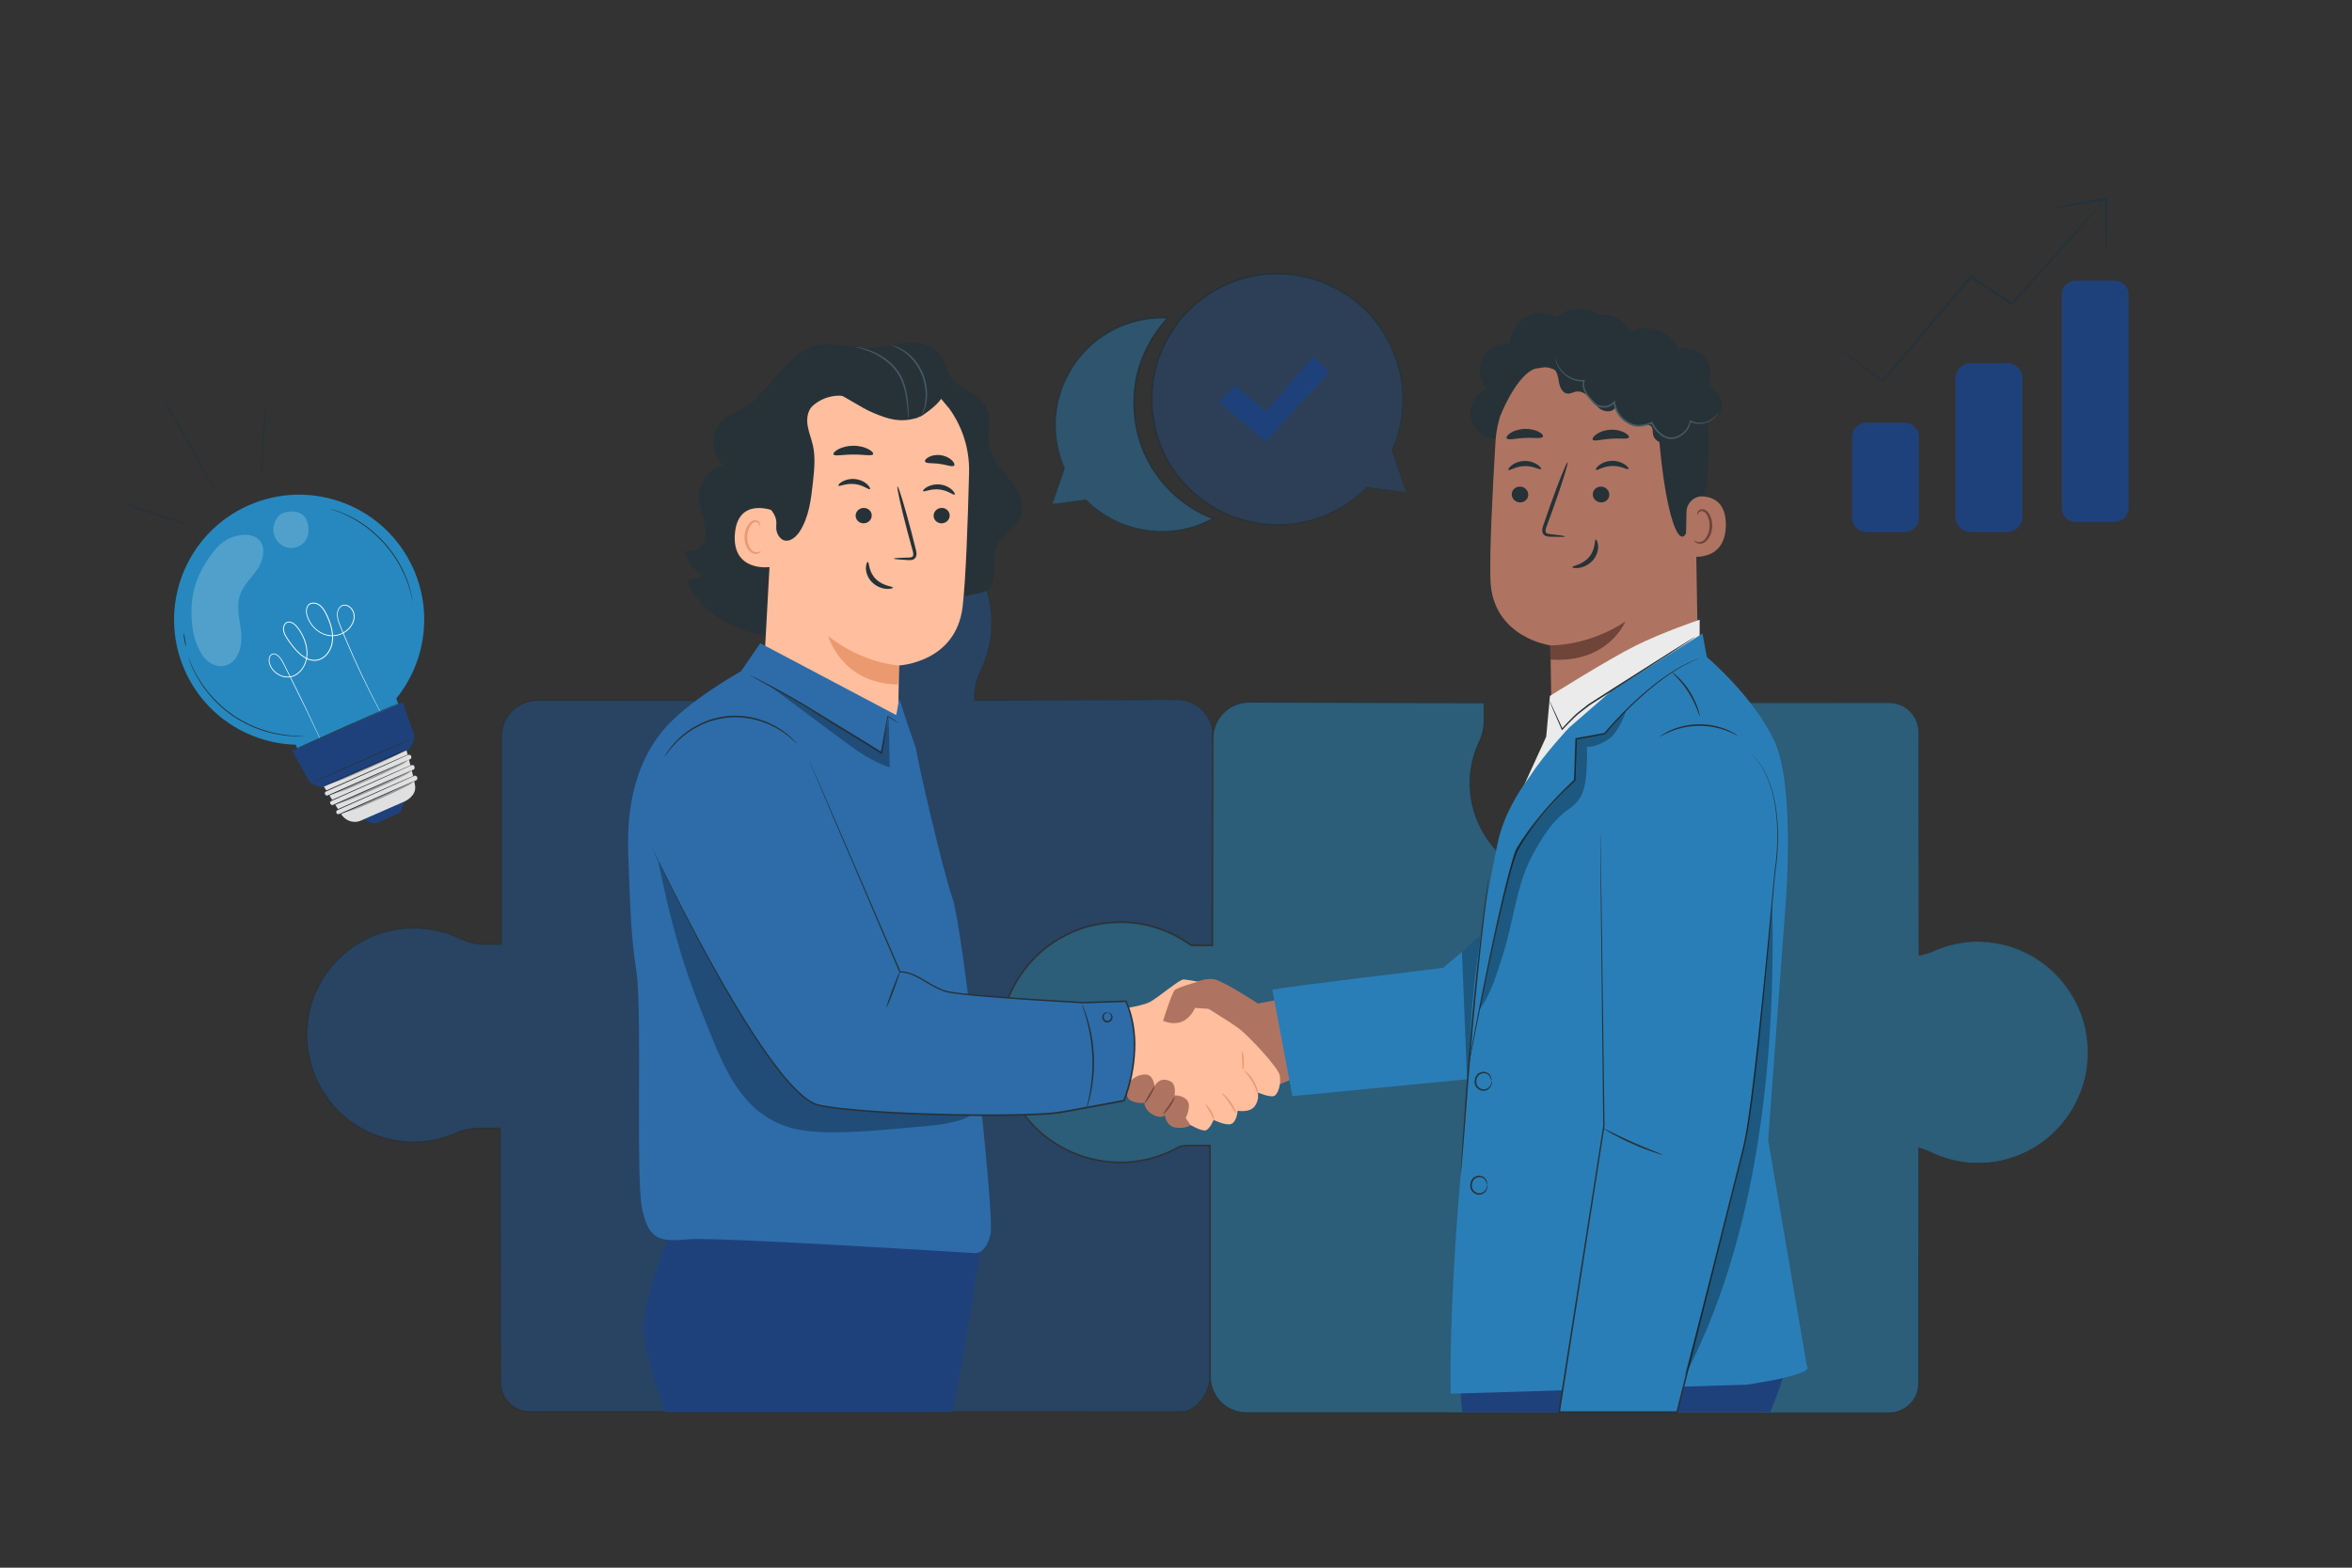 <?xml version="1.0" encoding="utf-8"?>
<!-- Generator: Adobe Illustrator 26.0.1, SVG Export Plug-In . SVG Version: 6.00 Build 0)  -->
<svg version="1.1" xmlns="http://www.w3.org/2000/svg" xmlns:xlink="http://www.w3.org/1999/xlink" x="0px" y="0px"
	 viewBox="0 0 750 500" style="enable-background:new 0 0 750 500;" xml:space="preserve">
<rect x="0" y="0" width="750" height="500" fill="#333333" stroke="none"/>
<style type="text/css">
	.st0{display:none;}
	.st1{display:inline;fill:#F5F5F5;}
	.st2{opacity:0.5;}
	.st3{fill:#1F5493;}
	.st4{fill:#263238;}
	.st5{fill:#2688BF;}
	.st6{fill:#AE7461;}
	.st7{fill:#FFBE9D;}
	.st8{fill:#EB996E;}
	.st9{fill:#6F4439;}
	.st10{fill:#1F417B;}
	.st11{fill:#455A64;}
	.st12{fill:#2D6CA9;}
	.st13{opacity:0.3;}
	.st14{fill:#2A7EB7;}
	.st15{fill:#EBEBEB;}
	.st16{fill:#FFFFFF;}
	.st17{opacity:0.2;}
	.st18{fill:#E0E0E0;}
	.st19{opacity:0.36;}
	.st20{opacity:0.45;fill:#2A7EB7;}
</style>
<g id="Background_Complete">
</g>
<g id="Background_Simple" class="st0">
	<path class="st1" d="M550.4,60l-1.69,1.51c-14.22,12.73-20.61,32.13-15.97,50.47c0.6,2.36,1.36,4.67,2.3,6.92
		c6.76,16.2,22.26,28.5,39.73,31.53c10.28,1.79,21.53,0.72,30.42,6.09c11.58,6.99,14.69,21.93,16.74,35.2
		c2.05,13.27,5.2,28.22,16.81,35.15c7.27,4.34,16.47,4.44,24.75,2.43c21.91-5.31,38.82-24.42,45-45.87
		c6.18-21.45,2.75-44.7-5.58-65.36c-11.67-28.94-33.65-54.42-62.57-66.81C611.42,38.88,575.58,41.07,550.4,60z"/>
	<circle class="st1" cx="151.9" cy="119.16" r="64.73"/>
</g>
<g id="Puzzle">
	<g class="st2">
		<g>
			<path class="st3" d="M358.79,297.56c5.57-0.39,10.38,1.12,15.04,3.29c2.08,0.97,4.53,1.67,6.82,1.67l6.09-0.14l0.07-67.71
				c0-6.39-5.22-11.58-11.65-11.58l-64.36,0.24v-1.39c0-2.72,0.7-5.38,1.89-7.82c3.12-6.42,4.4-13.88,3.06-21.75
				c-2.67-15.62-15.71-27.8-31.56-29.53c-21.8-2.37-40.25,14.54-40.25,35.73c0,5.15,1.1,10.04,3.07,14.47
				c1.02,2.29,1.61,4.75,1.61,7.25l0.38,3.04h-3.9h-73.67c-6.43,0-11.65,5.18-11.65,11.58v66.2h-5.53c-2.57,0-5.09-0.66-7.4-1.79
				c-6.07-2.95-13.51-4.17-20.96-2.89c-14.78,2.53-26.31,14.87-27.94,29.86c-2.24,20.63,13.75,38.09,33.81,38.09
				c4.87,0,9.5-1.04,13.69-2.91c2.17-0.96,4.49-1.52,6.86-1.52h7.1l0.14,80.98c0,5.21,4.25,9.43,9.49,9.43h207.61
				c5.24,0,9.34-6.58,9.34-11.78v-73.6h-8.4c-1.94,0-3.86,0.38-5.66,1.11c-3.62,1.45-7.57,2.27-11.71,2.27
				c-17.8,0-32.14-14.69-31.43-32.54C329.4,320.09,342.99,298.66,358.79,297.56z"/>
			<g>
				<path class="st4" d="M358.79,297.56c0,0-0.18,0.03-0.55,0.07c-0.36,0.05-0.91,0.09-1.63,0.25c-1.43,0.27-3.55,0.85-6.09,2.17
					c-5.07,2.58-11.71,8.49-16.72,18.35c-2.43,4.91-4.63,10.81-4.92,17.57c-0.09,3.37,0.35,6.9,1.43,10.41
					c1.09,3.5,2.86,6.95,5.33,10.05c2.47,3.1,5.63,5.84,9.36,7.89c3.72,2.05,8,3.39,12.51,3.76c4.51,0.44,9.25-0.2,13.74-1.89
					c2.21-0.97,4.71-1.47,7.2-1.36c2.48,0,4.99,0,7.53,0l0.16,0v0.16c0.01,11.64,0.01,24.02,0.02,37.08c0,6.53,0.01,13.23,0.01,20.1
					c0,3.43,0,6.91,0,10.42c0,1.76,0,3.52,0,5.3c0.02,0.88-0.04,1.81-0.18,2.7c-0.18,0.89-0.4,1.77-0.74,2.62
					c-0.65,1.7-1.61,3.3-2.89,4.63c-1.25,1.34-2.93,2.39-4.81,2.68c-0.96,0.11-1.86,0.06-2.79,0.07c-0.92,0-1.85,0-2.77,0
					c-1.85,0-3.72,0-5.59,0c-7.49,0-15.14,0.01-22.93,0.01c-15.58,0-31.74,0.01-48.42,0.01c-33.36,0.01-68.81,0.01-105.93,0.02
					c-4.64,0-9.31,0-14,0c-2.36-0.02-4.67,0.05-7.08-0.05c-2.41-0.24-4.72-1.41-6.33-3.24c-1.63-1.81-2.49-4.28-2.43-6.71
					c0-2.38-0.01-4.77-0.01-7.17c-0.01-4.79-0.02-9.6-0.03-14.44c-0.04-19.34-0.07-39.04-0.11-59.06l0.26,0.26
					c-1.47,0-2.95,0-4.43,0c-1.48,0.02-2.97-0.07-4.42,0.1c-1.46,0.17-2.89,0.55-4.27,1.09c-1.36,0.58-2.77,1.19-4.22,1.63
					c-5.79,1.87-12.15,2.1-18.18,0.67c-6-1.49-11.74-4.51-16.15-9.01c-2.3-2.16-4.12-4.77-5.75-7.47c-0.7-1.41-1.52-2.78-2.02-4.29
					c-0.27-0.74-0.61-1.47-0.83-2.23l-0.63-2.3c-1.82-7.55-1.14-15.68,2.11-22.68c3.19-7.02,8.81-12.83,15.59-16.31
					c3.39-1.75,7.07-2.87,10.82-3.42c3.75-0.51,7.58-0.42,11.28,0.26c1.85,0.34,3.67,0.84,5.44,1.47c0.88,0.32,1.75,0.67,2.6,1.07
					c0.86,0.4,1.66,0.79,2.54,1.09c3.45,1.36,7.22,0.86,10.91,0.96l-0.26,0.26c0-14.32,0-28.46,0-42.41c0-6.97,0-13.9,0-20.77
					c0.03-1.71-0.11-3.44,0.21-5.18c0.3-1.72,1.02-3.36,2.05-4.77c2.04-2.83,5.35-4.68,8.81-4.88c27.06-0.01,53.25-0.02,78.4-0.03
					l-0.23,0.26c-0.13-1.04-0.26-2.04-0.38-3.04l0-0.01l0-0.01c0-1.86-0.33-3.71-0.93-5.47c-0.29-0.88-0.68-1.72-1.05-2.59
					c-0.36-0.87-0.68-1.75-0.97-2.65c-1.16-3.57-1.73-7.3-1.73-11l0.15-2.77c0.03-0.46,0.03-0.92,0.1-1.38l0.22-1.36
					c0.17-0.9,0.25-1.82,0.49-2.71l0.73-2.65c0.11-0.45,0.27-0.87,0.44-1.29l0.5-1.27c0.33-0.85,0.65-1.7,1.1-2.49l1.26-2.4
					l1.49-2.26c2.09-2.92,4.5-5.63,7.34-7.76l1.03-0.84l1.11-0.73c0.74-0.48,1.47-0.98,2.23-1.43c1.58-0.78,3.09-1.69,4.76-2.25
					c3.23-1.36,6.67-2.04,10.08-2.42c1.72-0.07,3.43-0.26,5.14-0.08c0.85,0.06,1.71,0.07,2.55,0.16c0.84,0.13,1.68,0.25,2.52,0.38
					c6.65,1.3,12.83,4.4,17.66,8.83c4.83,4.42,8.45,10.02,10.25,16.09c1.89,6.04,2.05,12.45,0.74,18.39
					c-0.66,2.97-1.73,5.82-3.04,8.48c-0.6,1.34-1.05,2.74-1.31,4.17c-0.28,1.43-0.29,2.87-0.27,4.33l-0.19-0.19
					c17.46-0.06,33.81-0.11,48.96-0.16c3.79-0.01,7.5-0.02,11.14-0.03c0.91,0,1.81-0.01,2.71-0.01c0.9-0.01,1.79-0.01,2.7,0.05
					c1.8,0.17,3.52,0.77,5.03,1.69c3.04,1.82,5.05,5.02,5.49,8.36c0.21,1.68,0.09,3.32,0.12,4.94c0,1.62-0.01,3.22-0.01,4.81
					c-0.05,25.31-0.09,45.43-0.12,59.58l0,0.08l-0.07,0c-2.45,0.03-4.74,0.15-6.87,0.1c-2.14-0.15-4.05-0.77-5.7-1.49
					c-3.26-1.55-6.1-2.51-8.41-2.98c-2.32-0.48-4.08-0.56-5.23-0.56c-0.58-0.01-1.01,0.01-1.3,0.02
					C358.93,297.56,358.79,297.56,358.79,297.56s0.57-0.07,1.73-0.08c1.16-0.01,2.93,0.06,5.25,0.53c2.32,0.46,5.17,1.42,8.45,2.95
					c1.65,0.72,3.55,1.32,5.66,1.46c2.12,0.04,4.41-0.08,6.86-0.12l-0.07,0.08c0-14.15,0-34.27,0-59.58c0-1.58,0-3.18,0-4.81
					c-0.03-1.62,0.08-3.28-0.12-4.9c-0.44-3.25-2.4-6.37-5.36-8.14c-1.47-0.89-3.15-1.48-4.9-1.64c-0.87-0.06-1.77-0.06-2.67-0.05
					c-0.9,0-1.8,0.01-2.71,0.01c-3.64,0.02-7.35,0.03-11.14,0.05c-15.15,0.06-31.51,0.13-48.96,0.21l-0.18,0l0-0.19
					c-0.01-1.44-0.01-2.94,0.28-4.4c0.27-1.46,0.72-2.89,1.33-4.26c1.31-2.66,2.35-5.46,3.01-8.41c1.3-5.87,1.14-12.22-0.74-18.19
					c-1.79-6-5.37-11.54-10.15-15.9c-4.78-4.38-10.89-7.43-17.46-8.72c-0.83-0.12-1.66-0.25-2.49-0.38
					c-0.83-0.09-1.68-0.1-2.52-0.16c-1.69-0.17-3.38,0.01-5.08,0.08c-3.37,0.38-6.77,1.04-9.96,2.39c-1.64,0.55-3.14,1.45-4.7,2.22
					c-0.75,0.44-1.46,0.94-2.2,1.41l-1.09,0.72l-1.02,0.83c-2.81,2.11-5.18,4.79-7.25,7.67l-1.47,2.23l-1.24,2.38
					c-0.45,0.78-0.76,1.62-1.09,2.46l-0.5,1.25c-0.17,0.42-0.33,0.84-0.44,1.28l-0.72,2.61c-0.24,0.87-0.32,1.78-0.49,2.67
					l-0.22,1.35c-0.07,0.45-0.06,0.91-0.09,1.36l-0.15,2.73c0,3.66,0.57,7.34,1.71,10.86c0.29,0.88,0.61,1.75,0.96,2.61
					c0.36,0.85,0.76,1.72,1.06,2.62c0.61,1.8,0.96,3.7,0.96,5.62l0-0.03c0.13,1,0.25,2,0.38,3.04l0.03,0.26l-0.27,0
					c-25.14,0.02-51.32,0.04-78.37,0.05c-3.31,0.19-6.49,1.96-8.44,4.67c-0.99,1.34-1.67,2.91-1.96,4.56
					c-0.3,1.64-0.16,3.37-0.2,5.09c0,6.87,0,13.79,0,20.77c0,13.94,0,28.09,0,42.41v0.26l-0.26,0c-1.84,0-3.69,0-5.54,0
					c-1.88,0-3.76-0.36-5.54-0.99c-0.89-0.3-1.75-0.73-2.58-1.11c-0.84-0.39-1.69-0.73-2.56-1.05c-1.74-0.63-3.53-1.11-5.36-1.45
					c-3.65-0.67-7.42-0.76-11.11-0.26c-3.69,0.55-7.31,1.65-10.65,3.37c-6.68,3.42-12.21,9.15-15.36,16.06
					c-3.2,6.89-3.86,14.91-2.07,22.34l0.62,2.26c0.22,0.75,0.55,1.46,0.82,2.19c0.5,1.48,1.3,2.83,1.99,4.22
					c1.61,2.66,3.4,5.23,5.66,7.36c4.34,4.43,9.99,7.41,15.9,8.87c5.94,1.41,12.21,1.19,17.9-0.65c1.44-0.44,2.79-1.03,4.19-1.62
					c1.41-0.56,2.89-0.95,4.4-1.12c1.52-0.17,3.01-0.08,4.48-0.11c1.48,0,2.96,0,4.43,0h0.26l0,0.26
					c0.03,20.01,0.07,39.72,0.1,59.06c0.01,4.83,0.02,9.65,0.02,14.44c0,2.39,0.01,4.78,0.01,7.17c-0.06,2.34,0.76,4.65,2.31,6.38
					c1.52,1.74,3.71,2.85,6,3.08c2.31,0.09,4.7,0.03,7.03,0.05c4.69,0,9.36,0,14,0c37.12,0.01,72.57,0.01,105.93,0.02
					c16.68,0,32.84,0.01,48.42,0.01c7.79,0,15.44,0.01,22.93,0.01c1.87,0,3.74,0,5.59,0c0.93,0,1.85,0,2.77,0
					c0.92-0.01,1.86,0.03,2.73-0.07c1.76-0.27,3.36-1.26,4.58-2.56c1.24-1.29,2.18-2.84,2.81-4.5c0.34-0.82,0.55-1.68,0.73-2.54
					c0.14-0.87,0.2-1.73,0.18-2.63c0-1.78,0-3.54,0-5.3c0-3.51,0-6.99,0-10.42c0-6.86,0.01-13.57,0.01-20.1
					c0.01-13.06,0.01-25.44,0.02-37.08l0.16,0.16c-2.54,0-5.06,0-7.53,0c-2.48-0.1-4.88,0.37-7.09,1.33
					c-4.53,1.7-9.32,2.34-13.87,1.89c-4.55-0.38-8.87-1.74-12.62-3.81c-3.75-2.07-6.94-4.84-9.42-7.97
					c-2.49-3.13-4.27-6.61-5.35-10.14c-1.09-3.53-1.52-7.09-1.42-10.48c0.31-6.81,2.53-12.73,4.98-17.64
					c5.04-9.88,11.73-15.78,16.83-18.35c2.56-1.31,4.69-1.88,6.12-2.13c0.72-0.15,1.27-0.18,1.63-0.22
					C358.6,297.57,358.79,297.56,358.79,297.56z"/>
			</g>
		</g>
		<g>
			<path class="st5" d="M630.76,300.33c-5.03,0-9.81,1.08-14.13,3c-1.52,0.67-3.1,1.15-4.73,1.39v-71.17c0-5.24-4.25-9.49-9.49-9.49
				h-74.06v8.4c0,1.94,0.39,3.86,1.11,5.66c1.46,3.62,2.28,7.57,2.28,11.71c0,17.8-14.78,32.14-32.74,31.43
				c-15.82-0.63-28.99-13.42-30.09-29.21c-0.39-5.57,0.7-10.83,2.88-15.48c0.98-2.08,1.54-4.32,1.54-6.62v-5.89l-75.03-0.24
				c-6.43,0-11.65,5.22-11.65,11.65l-0.07,66.01h-5.12c-0.58,0-1.17-0.02-1.76-0.06c-6.33-4.62-14.13-7.36-22.57-7.36
				c-21.17,0-38.33,17.16-38.33,38.33c0,21.17,17.16,38.33,38.33,38.33c6.92,0,13.41-1.85,19.02-5.06c1.02-0.22,2.06-0.34,3.11-0.34
				h6.56v73.67c0,6.43,5.22,11.65,11.65,11.65h204.92c5.24,0,9.49-4.25,9.49-9.49v-75.01c1.26,0.32,2.49,0.77,3.67,1.35
				c6.27,3.05,13.56,4.3,21.25,2.99c15.26-2.61,27.17-15.35,28.85-30.83C667.98,318.36,651.46,300.33,630.76,300.33z"/>
			<g>
				<path class="st4" d="M630.76,300.33c0,0,0.75,0.03,2.23,0.1c0.74,0.04,1.66,0.04,2.74,0.26c0.54,0.09,1.13,0.18,1.76,0.28
					c0.64,0.07,1.29,0.25,1.99,0.45c0.7,0.19,1.44,0.4,2.22,0.61c0.77,0.26,1.56,0.6,2.4,0.92c0.42,0.17,0.85,0.32,1.28,0.51
					c0.42,0.22,0.84,0.44,1.28,0.67c0.86,0.47,1.81,0.88,2.68,1.51c3.62,2.24,7.44,5.57,10.56,10.21
					c3.08,4.62,5.61,10.58,5.97,17.46c0.04,0.86,0.11,1.72,0.12,2.6c-0.05,0.87-0.1,1.76-0.14,2.65c-0.03,0.45-0.03,0.9-0.1,1.35
					c-0.07,0.45-0.13,0.9-0.2,1.35c-0.07,0.45-0.14,0.91-0.21,1.36c-0.11,0.45-0.21,0.9-0.32,1.36c-0.86,3.63-2.34,7.27-4.49,10.68
					c-2.15,3.4-4.95,6.6-8.38,9.24c-3.43,2.63-7.47,4.71-11.91,5.97c-1.1,0.34-2.26,0.51-3.39,0.78c-1.16,0.18-2.32,0.35-3.51,0.42
					c-2.37,0.18-4.79,0.12-7.21-0.21c-2.42-0.31-4.84-0.92-7.21-1.76c-2.39-0.81-4.56-2.21-7.05-2.77l0.2-0.16
					c0.01,11.52,0.01,23.75,0.02,36.64c0,6.44,0.01,13.05,0.01,19.82c0,3.38,0,6.81,0,10.27c0,1.73,0,3.47,0,5.22
					c0,0.88,0,1.75,0,2.63c0.01,0.44-0.03,0.89-0.05,1.34c-0.07,0.44-0.1,0.9-0.23,1.33c-0.79,3.54-3.79,6.52-7.44,7.24
					c-0.9,0.17-1.85,0.22-2.75,0.2c-0.91,0-1.82,0-2.73,0c-1.83,0-3.66,0-5.5,0c-7.38,0-14.9,0-22.56,0.01
					c-15.32,0-31.2,0.01-47.59,0.01c-32.77,0.01-67.57,0.01-104,0.02c-4.55,0-9.13,0-13.73,0c-2.3,0-4.61,0-6.92,0
					c-1.15,0.01-2.35-0.02-3.51-0.24c-1.16-0.26-2.28-0.67-3.33-1.23c-2.07-1.16-3.82-2.92-4.89-5.06
					c-0.56-1.06-0.91-2.22-1.11-3.39c-0.23-1.18-0.17-2.39-0.18-3.55c0-4.7,0-9.42,0-14.16c0-18.97,0-38.3,0-57.93l0.26,0.26
					c-1.52,0-3.11,0-4.73,0c-0.81,0.01-1.65-0.01-2.45,0.01c-0.81,0.04-1.63,0.15-2.43,0.32l0.07-0.03
					c-4.7,2.69-10.05,4.43-15.59,4.93c-5.54,0.47-11.25-0.2-16.59-2.14c-5.33-1.92-10.3-5.03-14.36-9.11
					c-4.03-4.11-7.17-9.14-9.07-14.63c-1.32-3.94-2.07-8.07-2.11-12.21c0.01-4.14,0.63-8.26,1.86-12.19
					c1.24-3.93,3.21-7.6,5.61-10.91c1.17-1.69,2.58-3.17,3.98-4.66l2.27-2.06c0.76-0.67,1.62-1.24,2.42-1.86
					c3.32-2.35,6.98-4.21,10.83-5.46c3.88-1.18,7.91-1.74,11.93-1.78c8.05,0.03,16,2.7,22.4,7.4l-0.13-0.05
					c2.27,0.11,4.58,0.03,6.85,0.06l-0.26,0.26c0.02-14.1,0.03-28.03,0.05-41.75c0.01-6.86,0.02-13.67,0.02-20.44l0-2.53
					c-0.01-0.84,0-1.69,0.07-2.55c0.18-1.71,0.75-3.37,1.63-4.84c1.75-2.95,4.81-5.07,8.17-5.61c1.69-0.29,3.36-0.15,5.01-0.17
					c1.66,0.01,3.31,0.01,4.96,0.02c3.3,0.01,6.58,0.02,9.85,0.03c6.54,0.02,13.02,0.04,19.44,0.07
					c12.84,0.04,25.45,0.09,37.79,0.13l0.23,0v0.23c0,1.77,0,3.53,0,5.28c0.05,1.77-0.2,3.57-0.74,5.25
					c-0.26,0.84-0.62,1.66-0.98,2.45c-0.36,0.78-0.68,1.59-0.97,2.4c-0.57,1.62-1.03,3.28-1.32,4.97
					c-1.23,6.74-0.06,13.76,3.02,19.65c1.54,2.95,3.5,5.66,5.86,7.96c2.35,2.3,5.03,4.21,7.91,5.68c5.75,3.02,12.37,3.91,18.58,3.02
					c6.22-0.92,12.01-3.75,16.48-7.87c2.2-2.09,4.22-4.38,5.69-6.99c1.52-2.57,2.74-5.31,3.42-8.17c1.53-5.68,1.33-11.68-0.37-17.09
					c-0.39-1.36-1.02-2.63-1.41-4.02c-0.39-1.38-0.58-2.8-0.57-4.21c0-2.8,0-5.57,0-8.31v-0.19l0.19,0
					c19.47,0.01,37.58,0.02,54.2,0.03c4.15,0,8.21,0,12.18,0.01c1.98,0,3.94,0,5.88,0c0.97,0.01,1.93-0.02,2.9,0.07
					c0.97,0.11,1.9,0.38,2.78,0.75c1.75,0.78,3.24,2.07,4.24,3.64c1.01,1.57,1.5,3.42,1.51,5.23c0,3.58-0.01,7.06-0.01,10.43
					c-0.03,27.02-0.05,47.57-0.07,60.68l-0.07-0.06c3.33-0.43,5.85-2.06,8.22-2.71c2.34-0.75,4.34-1.12,5.93-1.33
					c1.59-0.21,2.78-0.27,3.56-0.28C630.38,300.32,630.76,300.33,630.76,300.33s-0.38,0.01-1.17,0.04c-0.78,0.03-1.97,0.1-3.55,0.32
					c-1.58,0.23-3.57,0.6-5.91,1.36c-2.36,0.65-4.87,2.29-8.23,2.74l-0.07,0.01l0-0.07c-0.01-13.1-0.04-33.66-0.07-60.68
					c0-3.38-0.01-6.86-0.01-10.43c-0.01-1.76-0.49-3.55-1.47-5.08c-0.97-1.53-2.42-2.78-4.11-3.53c-0.85-0.36-1.76-0.62-2.7-0.73
					c-0.93-0.09-1.9-0.06-2.87-0.06c-1.93,0-3.89,0-5.88,0c-3.97,0-8.03,0-12.18,0.01c-16.62,0.01-34.72,0.02-54.2,0.03l0.19-0.19
					c0,2.74,0,5.51,0,8.31c-0.01,1.38,0.18,2.77,0.56,4.11c0.37,1.33,1.01,2.63,1.41,4.01c1.72,5.47,1.93,11.55,0.39,17.3
					c-0.69,2.9-1.92,5.68-3.46,8.28c-1.5,2.64-3.54,4.96-5.76,7.08c-4.53,4.18-10.4,7.05-16.7,7.99c-6.29,0.91-13,0.01-18.84-3.05
					c-2.92-1.49-5.64-3.43-8.02-5.76c-2.39-2.32-4.38-5.07-5.94-8.07c-3.13-5.98-4.32-13.1-3.07-19.94c0.3-1.71,0.76-3.4,1.34-5.04
					c0.3-0.82,0.62-1.64,0.99-2.43c0.37-0.79,0.7-1.57,0.96-2.4c0.53-1.64,0.77-3.36,0.72-5.1c0-1.76,0-3.52,0-5.28l0.23,0.23
					c-12.34-0.04-24.94-0.07-37.79-0.11c-6.42-0.02-12.9-0.04-19.44-0.06c-3.27-0.01-6.55-0.02-9.85-0.03
					c-1.65,0-3.3-0.01-4.96-0.01c-1.66,0.02-3.33-0.11-4.93,0.17c-3.22,0.52-6.16,2.55-7.83,5.38c-0.85,1.41-1.38,3-1.56,4.64
					c-0.06,0.82-0.08,1.65-0.07,2.5l0,2.53c-0.01,6.76-0.01,13.57-0.02,20.44c-0.01,13.72-0.03,27.65-0.04,41.75l0,0.26l-0.26,0
					c-2.29-0.02-4.55,0.06-6.89-0.06l-0.07,0l-0.06-0.05c-6.32-4.64-14.16-7.27-22.11-7.3c-3.97,0.04-7.94,0.59-11.77,1.76
					c-3.81,1.22-7.41,3.06-10.69,5.38c-0.79,0.62-1.64,1.17-2.39,1.84l-2.24,2.03c-1.38,1.47-2.77,2.93-3.92,4.6
					c-2.36,3.27-4.3,6.88-5.53,10.76c-1.22,3.88-1.82,7.94-1.83,12.03c0.03,4.09,0.78,8.16,2.08,12.05
					c1.87,5.42,4.97,10.37,8.95,14.43c4.01,4.03,8.91,7.1,14.17,8.99c5.26,1.91,10.9,2.57,16.36,2.11
					c5.47-0.49,10.74-2.21,15.38-4.86l0.04-0.02l0.04-0.01c0.83-0.18,1.67-0.29,2.51-0.33c0.85-0.03,1.66-0.01,2.48-0.01
					c1.63,0,3.22,0,4.73,0l0.26,0v0.26c0,19.63,0,38.96,0,57.93c0,4.74,0,9.46,0,14.16c0.01,1.18-0.05,2.34,0.17,3.47
					c0.2,1.13,0.53,2.24,1.06,3.25c1.02,2.05,2.69,3.74,4.68,4.85c1,0.54,2.08,0.93,3.19,1.18c1.12,0.21,2.24,0.25,3.41,0.23
					c2.31,0,4.62,0,6.92,0c4.6,0,9.18,0,13.73,0c36.42,0.01,71.22,0.01,104,0.02c16.39,0,32.27,0.01,47.59,0.01
					c7.66,0,15.18,0.01,22.56,0.01c1.84,0,3.68,0,5.5,0c0.91,0,1.82,0,2.73,0c0.92,0.02,1.79-0.03,2.66-0.19
					c3.49-0.69,6.37-3.54,7.14-6.94c0.21-0.85,0.27-1.7,0.26-2.58c0-0.88,0-1.76,0-2.63c0-1.75,0-3.49,0-5.22c0-3.46,0-6.89,0-10.27
					c0-6.77,0.01-13.38,0.01-19.82c0.01-12.89,0.01-25.12,0.02-36.64l0-0.2l0.2,0.05c2.55,0.59,4.73,2,7.08,2.79
					c2.34,0.84,4.74,1.44,7.14,1.76c2.4,0.33,4.8,0.39,7.15,0.22c1.18-0.07,2.33-0.24,3.48-0.41c1.13-0.26,2.27-0.44,3.37-0.77
					c4.4-1.24,8.41-3.3,11.82-5.91c3.41-2.61,6.19-5.78,8.33-9.16c2.14-3.38,3.62-7,4.48-10.6c0.11-0.45,0.21-0.9,0.32-1.35
					c0.07-0.45,0.14-0.9,0.21-1.35c0.07-0.45,0.14-0.9,0.2-1.34c0.07-0.44,0.06-0.89,0.1-1.34c0.05-0.89,0.1-1.77,0.15-2.64
					c0-0.87-0.08-1.73-0.11-2.58c-0.34-6.83-2.84-12.77-5.9-17.37c-3.09-4.63-6.88-7.95-10.48-10.2c-0.86-0.63-1.81-1.04-2.67-1.51
					c-0.43-0.23-0.86-0.45-1.27-0.67c-0.43-0.19-0.86-0.35-1.27-0.52c-0.84-0.32-1.62-0.66-2.38-0.93
					c-0.78-0.22-1.52-0.42-2.22-0.62c-0.69-0.2-1.35-0.38-1.98-0.46c-0.63-0.1-1.21-0.2-1.75-0.29c-1.08-0.22-2-0.24-2.73-0.28
					C631.51,300.39,630.76,300.33,630.76,300.33z"/>
			</g>
		</g>
	</g>
</g>
<g id="Characters">
	<g>
		<path class="st6" d="M381.04,313.46c0,0,3.36-1.73,6.33-1.08c2.97,0.65,13.75,7.68,13.75,7.68l8.69-1.62l5.12,24.53l-33.9,14.09
			V313.46z"/>
		<path class="st7" d="M355.97,322.02c0,0,7.77-0.98,10.58-2.39c2.81-1.41,9.52-7.36,10.93-7.25c1.41,0.11,6.49,1.08,6.49,1.08
			l-2.06,6.17c0,0,10.17,6.17,13.2,8.44c3.03,2.27,12.55,12.44,12.98,14.93c0.43,2.49-0.32,5.41-1.51,6.38
			c-1.19,0.97-5.52-0.97-5.52-0.97s0.65,2.27-0.97,4.44c-1.62,2.16-5.41,1.41-5.41,1.41s-0.32,3.57-2.06,4.22
			c-1.73,0.65-5.63-1.3-5.63-1.3s-1.18,3.03-2.59,3.35c-1.41,0.32-5.42-2.06-5.42-2.06s-17.31-12.44-21.2-14.28
			s-5.08-1.95-5.08-1.95L355.97,322.02z"/>
		<g>
			<path class="st8" d="M386.99,357.17c-0.08,0-0.13-0.31-0.31-0.76c-0.18-0.46-0.49-1.07-0.87-1.73c-0.77-1.32-1.46-2.38-1.34-2.47
				c0.11-0.08,0.99,0.84,1.79,2.21c0.4,0.68,0.67,1.36,0.77,1.89C387.14,356.84,387.06,357.18,386.99,357.17z"/>
		</g>
		<g>
			<path class="st8" d="M394.19,355.07c-0.14,0.07-0.99-1.48-2.18-3.27c-1.18-1.8-2.45-3-2.36-3.12c0.08-0.12,1.57,0.97,2.79,2.82
				C393.66,353.34,394.3,355.01,394.19,355.07z"/>
		</g>
		<g>
			<path class="st8" d="M401.13,348.82c-0.15,0.04-0.64-1.83-1.83-3.85c-1.18-2.03-2.57-3.37-2.47-3.48
				c0.07-0.11,1.69,1.1,2.91,3.22C400.99,346.81,401.26,348.81,401.13,348.82z"/>
		</g>
		<g>
			<path class="st8" d="M396.06,335.32c0.14-0.03,0.51,1.26,0.58,2.9c0.08,1.64-0.18,2.96-0.32,2.94c-0.15-0.01-0.13-1.32-0.2-2.92
				C396.05,336.65,395.92,335.35,396.06,335.32z"/>
		</g>
		<path class="st6" d="M370.88,325.58c0,0,2.7-8.65,3.68-9.74c0.97-1.08,10.02-3.46,10.02-3.46l2.8,7.25l-2.01,2.12l-4.33-0.28
			C381.04,321.47,378.34,328.61,370.88,325.58z"/>
		<path class="st6" d="M354.28,342.7c0,0-1.24,0.95,0,3.22c1.24,2.27,4.59,0.65,5.67,0c0,0-1.62,3.79,0.43,4.98
			c2.06,1.19,4.54,0.87,4.54,0.87s-0.11,2.27,2.81,3.79c2.92,1.51,3.68,0,3.68,0s0.32,3.79,3.68,4.11c3.35,0.32,4.53-0.83,4.53-0.83
			l-1.51-2.24c0,0,1.95-3.97,0.43-5.7c-1.51-1.73-4-1.51-4-1.51s0.66-3.52-1.27-4.49c-3.58-1.82-5.12,1.57-5.12,1.57
			s-0.22-3.85-3.03-3.77c-2.81,0.09-4.33,1.82-4.33,1.82L354.28,342.7z"/>
		<g>
			<path class="st9" d="M368.17,346.46c0.13,0.06-0.4,1.38-1.29,2.88c-0.88,1.51-1.78,2.61-1.9,2.53c-0.12-0.08,0.57-1.3,1.45-2.79
				C367.31,347.59,368.04,346.39,368.17,346.46z"/>
		</g>
		<g>
			<path class="st9" d="M374.62,349.87c0.13,0.06-0.43,1.47-1.47,2.99c-1.04,1.53-2.15,2.56-2.25,2.46
				c-0.11-0.1,0.81-1.26,1.83-2.75C373.74,351.08,374.49,349.8,374.62,349.87z"/>
		</g>
	</g>
	<g>
		<g>
			<g>
				<path class="st10" d="M307.61,390.69H291.2l-4.2,59.67h16.45c2.8-9.09,9.8-56.45,9.8-56.45L307.61,390.69z"/>
			</g>
			<path class="st10" d="M214.68,390.69c0,0-10.5,24.63-9.45,34.6c1.05,9.97,6.95,25.08,6.95,25.08h81.27c0,0,2.27-8.33,4.02-20.64
				c1.75-12.31,6.48-39.04,6.48-39.04H214.68z"/>
		</g>
		<g>
			<g>
				<g>
					<path class="st4" d="M322.08,153.03c-2.74-3.46-6.14-6.8-6.84-11.16c-0.65-4.01,1.11-8.4-0.69-12.05
						c-2.21-4.48-8.57-5.36-11.33-9.53c-1.34-2.02-1.65-4.58-2.97-6.61c-2.25-3.46-6.86-4.57-10.98-4.34
						c-4.12,0.24-8.14,1.52-12.26,1.6c-5.66,0.12-11.39-2-16.88-0.65c-6.06,1.5-9.97,6.6-14.11,11.53l-5.36,5.69
						c-1.1,0.96-2.25,1.85-3.51,2.57c-2.2,1.28-4.68,2.11-6.6,3.78c-4.1,3.57-4.13,10.82-0.04,14.41c-4.41,1.17-7.75,5.56-7.7,10.12
						c0.02,2.51,0.95,4.91,1.58,7.34c0.63,2.43,0.96,5.12-0.16,7.37c-1.11,2.25-4.13,3.69-6.25,2.35c0.61,3.28,2.8,6.23,5.76,7.78
						c-1.24,1.15-2.92,1.81-4.61,1.79c4.06,10.96,16.23,17.21,27.9,17.83c11.67,0.62,23.06-3.28,34.1-7.12l31.83-6.68
						c2.79-0.5,4.1-3.8,4.19-6.64c0.09-2.83-0.48-5.81,0.65-8.41c1.56-3.56,5.87-5.29,7.49-8.82
						C327.12,161.18,324.82,156.49,322.08,153.03z"/>
				</g>
			</g>
			<g>
				<g>
					<g>
						<g>
							<g>
								<g>
									<g>
										<g>
											<g>
												<g>
													<path class="st4" d="M246.34,178.17c-1.94-7.21-3.85-14.48-4.52-21.91c-0.67-7.44-0.05-15.12,2.91-21.98
														c0.45-1.04,4.17-7.98,5.29-7.81c0.8,0.12-1.61,6.65-1.24,7.37c3.54,6.86,4.18,14.93,3.16,22.59
														C250.93,164.08,248.97,170.92,246.34,178.17"/>
												</g>
											</g>
										</g>
									</g>
								</g>
							</g>
							<g>
								<path class="st7" d="M247.07,149.68c0.36-18.73,11.55-34.13,30.26-33.26l1.72,0.18c17.35,1.83,30.4,16.67,29.97,34.12
									c-0.4,16.23-1.05,34.16-2.06,42.78c-2.1,17.85-20.27,18.74-20.27,18.74c-0.04,0-0.49,29.49-0.49,29.49l-42.54-29.48
									L247.07,149.68z"/>
							</g>
							<g>
								<g>
									<g>
										<g>
											<g>
												<g>
													<g>
														<g>
															<path class="st8" d="M286.68,212.25c0,0-11.34-0.53-22.55-9.33c0,0,4.19,15.11,22.19,15.38L286.68,212.25z"/>
														</g>
													</g>
												</g>
											</g>
										</g>
									</g>
								</g>
							</g>
							<g>
								<g>
									<g>
										<g>
											<g>
												<g>
													<g>
														<g>
															<g>
																<g>
																	<g>
																		<g>
																			<g>
																				<g>
																					<path class="st4" d="M302.83,164.58c-0.09,1.35-1.32,2.39-2.73,2.32c-1.41-0.07-2.48-1.23-2.39-2.58
																						c0.09-1.35,1.32-2.39,2.73-2.32C301.85,162.07,302.92,163.22,302.83,164.58z"/>
																				</g>
																			</g>
																		</g>
																	</g>
																</g>
															</g>
														</g>
													</g>
												</g>
											</g>
										</g>
									</g>
								</g>
							</g>
							<g>
								<g>
									<g>
										<g>
											<g>
												<g>
													<g>
														<g>
															<g>
																<g>
																	<g>
																		<g>
																			<g>
																				<g>
																					<g>
																						<path class="st4" d="M304.42,157.74c-0.35,0.3-2.13-1.34-4.88-1.62c-2.74-0.32-4.9,0.88-5.17,0.51
																							c-0.13-0.16,0.26-0.73,1.2-1.28c0.93-0.54,2.47-1.01,4.18-0.82c1.71,0.19,3.08,0.97,3.84,1.7
																							C304.37,156.97,304.59,157.61,304.42,157.74z"/>
																					</g>
																				</g>
																			</g>
																		</g>
																	</g>
																</g>
															</g>
														</g>
													</g>
												</g>
											</g>
										</g>
									</g>
								</g>
							</g>
							<g>
								<g>
									<g>
										<g>
											<g>
												<g>
													<g>
														<g>
															<g>
																<g>
																	<g>
																		<g>
																			<g>
																				<g>
																					<path class="st4" d="M277.97,164.58c-0.09,1.35-1.32,2.39-2.73,2.32c-1.41-0.07-2.48-1.23-2.39-2.58
																						c0.09-1.35,1.32-2.39,2.73-2.32C276.99,162.07,278.06,163.22,277.97,164.58z"/>
																				</g>
																			</g>
																		</g>
																	</g>
																</g>
															</g>
														</g>
													</g>
												</g>
											</g>
										</g>
									</g>
								</g>
							</g>
							<g>
								<g>
									<g>
										<g>
											<g>
												<g>
													<g>
														<g>
															<g>
																<g>
																	<g>
																		<g>
																			<g>
																				<g>
																					<g>
																						<path class="st4" d="M277.4,156.01c-0.35,0.3-2.14-1.34-4.88-1.62c-2.74-0.32-4.9,0.88-5.17,0.51
																							c-0.13-0.16,0.25-0.73,1.2-1.28c0.93-0.55,2.47-1.01,4.18-0.82c1.71,0.19,3.08,0.97,3.84,1.7
																							C277.34,155.25,277.57,155.88,277.4,156.01z"/>
																					</g>
																				</g>
																			</g>
																		</g>
																	</g>
																</g>
															</g>
														</g>
													</g>
												</g>
											</g>
										</g>
									</g>
								</g>
							</g>
							<g>
								<g>
									<g>
										<g>
											<g>
												<g>
													<g>
														<g>
															<g>
																<g>
																	<g>
																		<g>
																			<g>
																				<g>
																					<path class="st4" d="M285.03,178.16c0-0.16,1.74-0.27,4.55-0.33c0.71,0,1.39-0.07,1.56-0.53
																						c0.22-0.49,0-1.28-0.25-2.13c-0.48-1.77-0.98-3.62-1.51-5.56c-2.08-7.91-3.51-14.38-3.19-14.46
																						c0.32-0.08,2.26,6.26,4.34,14.17c0.5,1.95,0.97,3.81,1.42,5.58c0.18,0.82,0.54,1.78,0.07,2.79
																						c-0.24,0.5-0.8,0.83-1.26,0.9c-0.46,0.09-0.86,0.06-1.21,0.04C286.75,178.49,285.02,178.32,285.03,178.16z"/>
																				</g>
																			</g>
																		</g>
																	</g>
																</g>
															</g>
														</g>
													</g>
												</g>
											</g>
										</g>
									</g>
								</g>
							</g>
							<g>
								<g>
									<g>
										<g>
											<g>
												<g>
													<g>
														<g>
															<g>
																<g>
																	<g>
																		<g>
																			<g>
																				<g>
																					<path class="st4" d="M276.74,179.21c0.45,0.02,0.14,3,2.47,5.39c2.32,2.39,5.54,2.39,5.52,2.81
																						c0.02,0.19-0.77,0.5-2.11,0.4c-1.32-0.09-3.2-0.72-4.62-2.18c-1.42-1.46-1.91-3.26-1.88-4.5
																						C276.13,179.87,276.54,179.17,276.74,179.21z"/>
																				</g>
																			</g>
																		</g>
																	</g>
																</g>
															</g>
														</g>
													</g>
												</g>
											</g>
										</g>
									</g>
								</g>
							</g>
							<g>
								<g>
									<g>
										<g>
											<g>
												<g>
													<g>
														<g>
															<g>
																<g>
																	<path class="st4" d="M278.42,144.85c-0.35,0.72-3.05,0.08-6.32,0.12c-3.26-0.02-5.96,0.65-6.32-0.06
																		c-0.16-0.34,0.37-1,1.5-1.61c1.12-0.61,2.85-1.12,4.81-1.13c1.96-0.01,3.7,0.49,4.82,1.09
																		C278.04,143.86,278.58,144.51,278.42,144.85z"/>
																</g>
															</g>
														</g>
													</g>
												</g>
											</g>
										</g>
									</g>
								</g>
							</g>
							<g>
								<g>
									<g>
										<g>
											<g>
												<g>
													<g>
														<g>
															<g>
																<g>
																	<path class="st4" d="M304.25,148.49c-0.55,0.57-2.37-0.27-4.65-0.54c-2.26-0.35-4.25-0.02-4.62-0.72
																		c-0.16-0.34,0.21-0.93,1.11-1.43c0.89-0.5,2.33-0.84,3.89-0.62c1.56,0.21,2.85,0.92,3.58,1.65
																		C304.3,147.54,304.49,148.21,304.25,148.49z"/>
																</g>
															</g>
														</g>
													</g>
												</g>
											</g>
										</g>
									</g>
								</g>
							</g>
							<g>
								<g>
									<g>
										<g>
											<g>
												<g>
													<path class="st7" d="M247.13,163.07c-0.29-0.16-11.9-4.93-12.8,7.33c-0.9,12.26,11.6,10.63,11.64,10.28
														C246.03,180.34,247.13,163.07,247.13,163.07z"/>
												</g>
											</g>
										</g>
									</g>
								</g>
							</g>
							<g>
								<g>
									<g>
										<g>
											<g>
												<g>
													<g>
														<path class="st8" d="M242.57,175.77c-0.05-0.04-0.22,0.13-0.6,0.27c-0.36,0.14-0.98,0.2-1.6-0.08
															c-1.26-0.57-2.2-2.71-2.1-4.92c0.05-1.12,0.36-2.16,0.82-3.01c0.44-0.87,1.07-1.45,1.73-1.52
															c0.66-0.1,1.09,0.32,1.22,0.68c0.14,0.35,0.04,0.59,0.11,0.62c0.03,0.03,0.28-0.19,0.22-0.7
															c-0.03-0.25-0.16-0.55-0.43-0.8c-0.28-0.26-0.7-0.41-1.16-0.4c-0.95,0-1.87,0.8-2.37,1.74
															c-0.56,0.93-0.93,2.11-0.99,3.36c-0.1,2.48,0.99,4.88,2.73,5.52c0.85,0.29,1.58,0.08,1.98-0.18
															C242.53,176.06,242.61,175.79,242.57,175.77z"/>
													</g>
												</g>
											</g>
										</g>
									</g>
								</g>
							</g>
							<g>
								<g>
									<g>
										<g>
											<g>
												<g>
													<path class="st4" d="M302.39,129.89c2.06-0.97-3.49-7.78-8.23-10.31c-7.16-3.82-18.29-6.61-25.21-5.11
														c-8.34,1.79-15.4,5.43-19.99,12.62c-4.59,7.19-6.69,15.77-7,24.29c-0.09,2.6,0,5.32,1.25,7.61
														c1.54,2.82,4.72,4.74,4.33,8.47c-0.14,1.36,0.16,2.77,1.03,3.83c2.09,2.53,4.98,0.47,6.39-1.7
														c3.01-4.63,3.68-10.35,4.27-15.84c0.42-3.9,0.84-7.89-0.02-11.72c-0.47-2.08-1.31-4.08-1.66-6.18s-0.14-4.46,1.26-6.07
														c0.23-0.26,0.6-0.59,1.06-0.94c3.67-2.82,8.59-3.42,12.85-1.6c6.75,2.89,18.31,7.3,21.55,5.15
														c4.65-3.09,5.85-5.22,5.85-5.22L302.39,129.89z"/>
												</g>
											</g>
										</g>
									</g>
								</g>
							</g>
						</g>
					</g>
					<g>
						<g>
							<g>
								<g>
									<g>
										<g>
											<path class="st4" d="M269.7,112.84c6.89-1.82,14.55-1.21,20.65,2.47c3.24,1.95,6.08,4.92,6.87,8.62
												c0.79,3.7-1.05,8.07-4.64,9.27l-0.25,0.14c-5.35,1.43-8.7,0.5-13.81-1.64c-4.29-1.8-8.02-4.76-12.33-6.55
												c-4.57-1.89-9.72-2.38-14.57-1.36C256.68,118.75,262.82,114.66,269.7,112.84z"/>
										</g>
									</g>
								</g>
							</g>
						</g>
					</g>
				</g>
			</g>
			<g>
				<path class="st11" d="M272.81,110.71c0-0.03,0.45,0,1.25,0.12c0.79,0.15,1.94,0.4,3.3,0.9c1.36,0.5,2.93,1.25,4.52,2.33
					c1.59,1.07,3.21,2.49,4.5,4.31c1.3,1.83,2.02,3.87,2.48,5.72c0.45,1.86,0.65,3.58,0.75,5.02c0.1,1.44,0.11,2.61,0.09,3.41
					c-0.02,0.8-0.06,1.25-0.09,1.25c-0.04,0-0.07-0.44-0.11-1.25c-0.05-0.8-0.11-1.96-0.25-3.38c-0.15-1.42-0.38-3.11-0.85-4.93
					c-0.48-1.81-1.19-3.79-2.44-5.54c-1.24-1.76-2.81-3.14-4.35-4.22c-1.54-1.08-3.06-1.85-4.38-2.38
					C274.57,111.02,272.79,110.81,272.81,110.71z"/>
			</g>
			<g>
				<path class="st11" d="M284.1,110.03c0.01-0.03,0.39,0.07,1.06,0.29c0.33,0.13,0.76,0.22,1.21,0.45c0.47,0.24,0.98,0.5,1.53,0.78
					c2.18,1.28,4.88,3.84,6.36,7.48c0.4,0.89,0.65,1.81,0.9,2.7c0.17,0.9,0.36,1.77,0.4,2.62c0.11,0.84,0.05,1.64,0.05,2.39
					c-0.09,0.74-0.12,1.45-0.28,2.07c-0.15,0.62-0.25,1.19-0.45,1.66c-0.18,0.47-0.3,0.89-0.49,1.2c-0.34,0.63-0.54,0.96-0.57,0.94
					c-0.11-0.05,0.74-1.4,1.15-3.87c0.13-0.61,0.14-1.3,0.21-2.02c-0.02-0.73,0.03-1.51-0.09-2.33c-0.05-0.82-0.25-1.66-0.42-2.54
					c-0.26-0.86-0.49-1.75-0.89-2.62c-1.44-3.53-3.99-6.04-6.07-7.37c-0.53-0.3-1.02-0.57-1.46-0.83c-0.43-0.26-0.84-0.37-1.16-0.53
					C284.44,110.24,284.09,110.07,284.1,110.03z"/>
			</g>
		</g>
		<g>
			<path class="st12" d="M292.1,238.77c0,1.68,8.43,38.73,11.66,47.83c3.23,9.1,13.45,100.35,12.11,106.84
				c-1.35,6.5-4.84,6.24-4.84,6.24s-82.58-5.2-91.46-4.42c-8.88,0.78-12.64,0.52-14.79-9.62c-2.15-10.14,0.06-62.83-1.82-75.57
				c-1.88-12.74-1.9-18.91-2.63-37.84c-0.63-16.4,3.1-29.56,10.9-39.05c7.8-9.5,25.07-19.1,25.07-19.1l6.13-8.93l43.35,22.92
				l0.99-5.22l2.63,8.12L292.1,238.77z"/>
			<g class="st13">
				<path d="M310.73,351.68c-0.72-1.84-3.06-2.3-5.03-2.52c-18.37-2.04-37.48-6.62-50.9-19.33c-5.25-4.97-9.39-10.98-13.37-17.01
					c-8.72-13.18-16.91-26.7-25.1-40.21l-6.36,2.41c3.9,19.08,7.74,32.89,14.1,48.53c6.36,15.66,11.29,30.81,27.39,35.94
					c10.41,3.31,30.18,0.77,41.07-0.08c4.55-0.36,9.12-0.8,13.49-2.11c1.32-0.4,2.66-0.9,3.65-1.86S311.23,352.96,310.73,351.68z"/>
			</g>
			<g>
				<path class="st12" d="M207.73,270.02c0.48,0.85,37.23,79.34,53.64,82.57s67.41,3.98,77.36,2.1s19.69-3.64,19.69-3.64
					s7.21-17.12,0.63-31.7l-13.7,0.43c0,0-38.09-2.05-43.47-3.53c-5.38-1.47-10.03-6.52-14.87-6.25l-28.98-67.43
					c0,0-18.83-17.49-32.28-12.1C212.3,235.86,203.78,263.01,207.73,270.02z"/>
				<g>
					<path class="st4" d="M346.4,353.78c-0.03-0.01,0.06-0.48,0.27-1.32c0.22-0.84,0.49-2.06,0.77-3.57
						c0.29-1.51,0.55-3.33,0.73-5.36c0.16-2.03,0.23-4.27,0.14-6.62c-0.2-4.7-1.04-8.9-1.86-11.87c-0.41-1.49-0.78-2.68-1.07-3.49
						c-0.28-0.82-0.41-1.28-0.38-1.29c0.03-0.01,0.23,0.42,0.57,1.22c0.35,0.8,0.77,1.98,1.23,3.46c0.92,2.96,1.83,7.2,2.03,11.95
						c0.09,2.37,0,4.63-0.18,6.68c-0.21,2.04-0.5,3.87-0.84,5.39c-0.33,1.52-0.66,2.73-0.94,3.55
						C346.59,353.34,346.43,353.79,346.4,353.78z"/>
				</g>
				<g>
					<path class="st4" d="M258.03,242.59c0,0,0.2,0.4,0.55,1.2c0.35,0.81,0.87,1.98,1.55,3.52c1.35,3.11,3.33,7.66,5.86,13.5
						c5.06,11.71,12.33,28.55,21.21,49.13l-0.2-0.12c2.29-0.11,4.44,0.89,6.42,1.97c2,1.1,3.93,2.38,6.06,3.35
						c2.1,1.07,4.48,1.31,6.89,1.6c2.41,0.29,4.88,0.5,7.37,0.71c10,0.83,20.59,1.48,31.61,2.09l-0.02,0
						c4.31-0.14,8.97-0.29,13.7-0.44l0.17-0.01l0.07,0.15c2.11,4.84,3,10.28,2.74,15.72c-0.23,5.45-1.35,10.94-3.36,16.19
						l-0.05,0.13l-0.14,0.03c-2.76,0.51-5.73,1.06-8.71,1.61c-3.2,0.59-6.38,1.18-9.53,1.76c-3.16,0.62-6.39,0.85-9.54,0.98
						c-6.34,0.29-12.58,0.31-18.72,0.28c-6.14-0.03-12.16-0.18-18.06-0.39c-5.9-0.21-11.67-0.51-17.29-0.94
						c-2.81-0.2-5.59-0.47-8.32-0.77c-2.73-0.36-5.42-0.6-8.05-1.34c-1.29-0.48-2.43-1.22-3.49-2.01c-1.06-0.8-2.04-1.69-2.96-2.6
						c-1.86-1.83-3.52-3.77-5.09-5.74c-6.21-7.9-11.08-15.9-15.44-23.22c-8.62-14.72-14.83-27.05-19.1-35.57
						c-2.12-4.27-3.73-7.6-4.81-9.87c-1.08-2.27-1.62-3.47-1.62-3.47s0.16,0.29,0.45,0.86c0.29,0.59,0.71,1.44,1.26,2.56
						c1.12,2.26,2.77,5.57,4.9,9.82c4.32,8.49,10.59,20.79,19.24,35.47c4.37,7.3,9.26,15.29,15.46,23.14
						c1.56,1.95,3.22,3.88,5.06,5.69c0.92,0.9,1.88,1.78,2.92,2.56c1.04,0.78,2.15,1.49,3.37,1.94c2.5,0.69,5.25,0.95,7.95,1.3
						c2.73,0.29,5.49,0.56,8.3,0.76c5.61,0.42,11.38,0.72,17.27,0.92c5.89,0.21,11.91,0.35,18.04,0.38c6.13,0.03,12.37,0,18.69-0.29
						c3.17-0.13,6.33-0.36,9.47-0.98c3.16-0.58,6.34-1.17,9.54-1.76c2.98-0.55,5.95-1.1,8.71-1.61l-0.19,0.15
						c1.98-5.16,3.1-10.62,3.33-16c0.25-5.38-0.62-10.74-2.69-15.49l0.24,0.15c-4.73,0.15-9.39,0.29-13.7,0.43l-0.01,0l-0.01,0
						c-11.03-0.62-21.62-1.29-31.63-2.13c-2.5-0.22-4.96-0.44-7.39-0.73c-1.21-0.14-2.41-0.29-3.6-0.52
						c-1.21-0.18-2.34-0.65-3.42-1.13c-2.17-0.99-4.1-2.28-6.08-3.38c-1.96-1.08-4.05-2.03-6.2-1.93l-0.14,0.01l-0.06-0.13
						c-8.81-20.61-16.03-37.47-21.04-49.2c-2.49-5.86-4.43-10.42-5.76-13.54c-0.65-1.55-1.15-2.73-1.49-3.55
						C258.19,243,258.03,242.59,258.03,242.59z"/>
				</g>
				<g>
					<path class="st4" d="M254.19,237.29c-0.03,0.03-0.51-0.47-1.43-1.32c-0.91-0.85-2.31-2-4.2-3.17c-1.89-1.17-4.3-2.31-7.14-3.09
						c-2.83-0.78-6.08-1.14-9.45-0.83c-3.37,0.36-6.48,1.36-9.1,2.68c-2.62,1.32-4.77,2.92-6.38,4.44
						c-1.62,1.52-2.77,2.93-3.49,3.94c-0.73,1.01-1.1,1.6-1.14,1.58c-0.02-0.01,0.06-0.16,0.22-0.45c0.17-0.28,0.39-0.72,0.75-1.24
						c0.68-1.06,1.79-2.51,3.41-4.09c1.61-1.58,3.76-3.23,6.42-4.6c2.65-1.37,5.83-2.41,9.27-2.77c3.44-0.32,6.76,0.06,9.63,0.88
						c2.88,0.82,5.32,2.01,7.2,3.24c1.89,1.23,3.27,2.43,4.15,3.34c0.46,0.43,0.76,0.82,0.98,1.07
						C254.1,237.14,254.2,237.28,254.19,237.29z"/>
				</g>
				<g>
					<path class="st4" d="M286.89,310.07c0.13,0.05-0.7,2.6-1.85,5.69c-1.16,3.1-2.21,5.56-2.34,5.51c-0.13-0.05,0.7-2.6,1.85-5.69
						C285.71,312.49,286.76,310.02,286.89,310.07z"/>
				</g>
			</g>
			<g>
				<path class="st4" d="M353.47,323c0-0.03,0.14-0.07,0.38,0.02c0.23,0.08,0.54,0.32,0.74,0.72c0.19,0.38,0.32,1-0.04,1.56
					c-0.34,0.51-0.99,0.91-1.74,0.8c-0.77-0.14-1.21-0.81-1.31-1.4c-0.11-0.62,0.15-1.18,0.5-1.48c0.36-0.31,0.75-0.34,0.98-0.32
					c0.24,0.02,0.36,0.09,0.35,0.12c0.02,0.1-0.58-0.04-1.08,0.47c-0.23,0.25-0.39,0.68-0.28,1.12c0.09,0.44,0.45,0.9,0.93,0.98
					c0.48,0.08,1-0.2,1.25-0.56c0.26-0.35,0.22-0.81,0.1-1.14C353.99,323.17,353.45,323.07,353.47,323z"/>
			</g>
			<g>
				<path class="st4" d="M286.8,230.69c-0.01,0.02-0.35-0.16-0.99-0.51c-0.68-0.39-1.59-0.91-2.74-1.56l0.19-0.08
					c-0.54,2.73-1.06,6.76-1.98,11.58l-0.06,0.32l-0.28-0.18c-4.02-2.54-8.85-5.43-14-8.55c-3.84-2.3-7.43-4.62-10.74-6.63
					c-3.32-1.99-6.36-3.71-8.92-5.14c-2.52-1.4-4.58-2.55-6.07-3.38c-0.68-0.38-1.22-0.69-1.65-0.93c-0.37-0.22-0.57-0.34-0.56-0.35
					c0.01-0.02,0.22,0.07,0.61,0.26c0.44,0.22,1,0.49,1.69,0.84c1.46,0.74,3.57,1.84,6.15,3.23c2.58,1.39,5.64,3.08,8.99,5.06
					c3.31,2.03,6.95,4.25,10.76,6.59c5.15,3.11,9.97,6.04,13.97,8.61l-0.34,0.14c0.96-4.78,1.55-8.81,2.17-11.54l0.04-0.18
					l0.15,0.09c1.11,0.7,2.01,1.25,2.67,1.67C286.49,230.45,286.81,230.67,286.8,230.69z"/>
			</g>
			<g class="st13">
				<path d="M245.11,218.51c7.54,5.62,15.08,11.24,22.62,16.85c4.98,3.71,10.07,7.48,15.98,9.38c-0.11-5.24-0.22-10.48-0.33-15.72
					l-2.31,11.03L245.11,218.51z"/>
			</g>
		</g>
	</g>
	<g>
		<g>
			<g>
				<g>
					<g>
						<g>
							<path class="st4" d="M478.03,139.78c-3.94,0.53-8.04-2.29-8.96-6.16c-0.92-3.86,1.47-8.23,5.23-9.54
								c-2.5-2.47-3.2-6.58-1.64-9.73c1.55-3.15,5.24-5.11,8.72-4.63c0.08-3.47,2.08-6.83,5.1-8.55c3.02-1.72,6.93-1.72,9.96-0.01
								c3.77-3.36,9.95-3.6,13.97-0.55c3.36-0.69,7.07,1.04,8.71,4.04c1.64,3.01,1.08,7.06-1.32,9.51"/>
						</g>
					</g>
					<g>
						<g>
							<g>
								<g>
									<g>
										<path class="st6" d="M476.87,140.94c1.08-17.89,15.72-31.96,33.64-32.32l1.78-0.04c19.23,0.73,29.35,17.47,28.08,36.67
											l1.14,68.5l0,0l-46.72,16.77l-0.41-24.67c0,0-18.52-2.49-19.12-20.95C474.98,175.98,475.87,157.58,476.87,140.94z"/>
									</g>
								</g>
							</g>
							<g>
								<g>
									<g>
										<g>
											<g>
												<path class="st9" d="M494.24,205.82c0,0,11.8,0.47,24.04-7.57c0,0-5.42,13.4-23.87,12.11L494.24,205.82z"/>
											</g>
										</g>
									</g>
								</g>
							</g>
							<g>
								<g>
									<g>
										<g>
											<g>
												<g>
													<g>
														<g>
															<path class="st4" d="M482.06,157.63c-0.02,1.39,1.14,2.56,2.6,2.61c1.45,0.05,2.65-1.04,2.67-2.43
																c0.02-1.39-1.14-2.56-2.59-2.61C483.27,155.15,482.08,156.24,482.06,157.63z"/>
														</g>
													</g>
												</g>
											</g>
										</g>
									</g>
								</g>
							</g>
							<g>
								<g>
									<g>
										<g>
											<g>
												<g>
													<g>
														<g>
															<g>
																<path class="st4" d="M481.03,149.89c0.33,0.34,2.3-1.18,5.14-1.23c2.83-0.09,4.94,1.33,5.24,0.97
																	c0.15-0.16-0.2-0.77-1.12-1.41c-0.91-0.64-2.44-1.25-4.21-1.2c-1.77,0.05-3.24,0.73-4.08,1.41
																	C481.14,149.11,480.86,149.74,481.03,149.89z"/>
															</g>
														</g>
													</g>
												</g>
											</g>
										</g>
									</g>
								</g>
							</g>
							<g>
								<g>
									<g>
										<g>
											<g>
												<g>
													<g>
														<g>
															<path class="st4" d="M507.9,157.63c-0.02,1.39,1.14,2.56,2.6,2.61c1.45,0.05,2.65-1.04,2.67-2.43
																c0.02-1.39-1.14-2.56-2.59-2.61C509.12,155.15,507.92,156.24,507.9,157.63z"/>
														</g>
													</g>
												</g>
											</g>
										</g>
									</g>
								</g>
							</g>
							<g>
								<g>
									<g>
										<g>
											<g>
												<g>
													<g>
														<g>
															<g>
																<path class="st4" d="M508.92,149.85c0.33,0.34,2.3-1.18,5.14-1.23c2.83-0.09,4.94,1.33,5.24,0.97
																	c0.15-0.16-0.19-0.77-1.12-1.41c-0.91-0.64-2.44-1.25-4.21-1.2c-1.77,0.05-3.24,0.73-4.08,1.41
																	C509.04,149.07,508.75,149.7,508.92,149.85z"/>
															</g>
														</g>
													</g>
												</g>
											</g>
										</g>
									</g>
								</g>
							</g>
							<g>
								<g>
									<g>
										<g>
											<g>
												<g>
													<g>
														<g>
															<path class="st4" d="M499.05,171.09c0.01-0.16-1.76-0.43-4.62-0.74c-0.73-0.06-1.41-0.19-1.55-0.68
																c-0.18-0.52,0.11-1.31,0.44-2.16c0.65-1.77,1.32-3.62,2.03-5.56c2.82-7.91,4.84-14.41,4.52-14.52
																c-0.32-0.11-2.86,6.21-5.67,14.13c-0.68,1.95-1.32,3.81-1.94,5.59c-0.26,0.83-0.71,1.77-0.32,2.85
																c0.21,0.54,0.75,0.92,1.21,1.03c0.47,0.13,0.87,0.13,1.23,0.15C497.26,171.28,499.04,171.26,499.05,171.09z"/>
														</g>
													</g>
												</g>
											</g>
										</g>
									</g>
								</g>
							</g>
							<g>
								<g>
									<g>
										<g>
											<path class="st4" d="M507.86,140.21c0.39,0.71,2.8-0.12,5.79-0.28c2.99-0.23,5.52,0.29,5.78-0.47
												c0.11-0.36-0.43-0.99-1.52-1.55c-1.08-0.55-2.72-0.97-4.51-0.85c-1.79,0.12-3.34,0.73-4.31,1.42
												C508.11,139.17,507.69,139.87,507.86,140.21z"/>
										</g>
									</g>
								</g>
							</g>
							<g>
								<g>
									<g>
										<g>
											<path class="st4" d="M480.48,139.85c0.61,0.63,2.94-0.08,5.75-0.17c2.81-0.17,5.21,0.33,5.74-0.36
												c0.23-0.33-0.15-0.97-1.21-1.56c-1.04-0.59-2.77-1.05-4.7-0.96c-1.93,0.09-3.6,0.71-4.56,1.39
												C480.52,138.88,480.21,139.55,480.48,139.85z"/>
										</g>
									</g>
								</g>
							</g>
							<g>
								<g>
									<g>
										<path class="st4" d="M478.48,132.44c0,0,4.63-11.66,10.15-14.47c6.68-3.4,9.74,3.94,16.13,2.02
											c6.39-1.93,12.77-5.19,19.44-0.36c7.3,5.29,4.01,9.18,4.62,17.36c2.48,33.17,8.73,42.43,10.14,26.76
											c0.15-1.72,4.88-3.18,5.44-10.43c0.72-9.41,0.85-20.81-1.38-27.43c-1.88-5.58-5.16-9.39-10.99-13.55
											c-9.2-6.57-21.65-6.46-30.09-5.44C493.51,107.92,477.41,117.98,478.48,132.44z"/>
									</g>
								</g>
							</g>
							<g>
								<g>
									<g>
										<path class="st6" d="M537.78,163.27c0.06-2.85,2.47-5.15,5.31-4.94c3.45,0.26,7.32,2.13,7.24,9.25
											c-0.15,12.63-12.79,9.88-12.81,9.51C537.5,176.85,537.67,168.55,537.78,163.27z"/>
									</g>
								</g>
							</g>
							<g>
								<g>
									<g>
										<path class="st9" d="M540.32,172.38c0.06-0.04,0.22,0.16,0.59,0.33c0.36,0.17,0.98,0.29,1.64,0.05
											c1.34-0.47,2.49-2.58,2.58-4.85c0.05-1.15-0.18-2.25-0.58-3.16c-0.37-0.93-0.96-1.58-1.63-1.71
											c-0.67-0.16-1.15,0.23-1.31,0.59c-0.17,0.35-0.1,0.6-0.16,0.63c-0.04,0.03-0.27-0.22-0.16-0.74
											c0.06-0.25,0.21-0.55,0.51-0.79c0.31-0.24,0.75-0.36,1.22-0.31c0.97,0.08,1.84,0.98,2.28,1.98c0.49,1,0.77,2.24,0.72,3.53
											c-0.11,2.54-1.44,4.91-3.27,5.42c-0.89,0.22-1.63-0.06-2.01-0.36C540.34,172.68,540.27,172.4,540.32,172.38z"/>
									</g>
								</g>
							</g>
						</g>
						<g>
							<g>
								<path class="st4" d="M537.03,138.83c-1.62,1.15-3.32,2.34-5.29,2.58c-1.97,0.24-4.25-0.85-4.62-2.8
									c-0.17-0.88,0.03-1.9-0.56-2.57c-0.71-0.8-1.97-0.52-3.03-0.38c-3.66,0.46-7.47-2.05-8.48-5.6
									c-0.91,1.42-3.09,1.4-4.53,0.52c-1.43-0.88-2.38-2.36-3.51-3.61c-1.13-1.25-2.71-2.35-4.38-2.08
									c-0.93,0.15-1.79,0.72-2.73,0.66c-1.66-0.11-2.51-2.04-2.79-3.68c-0.28-1.64-0.52-3.55-1.94-4.42
									c-1.32-0.8-2.99-0.29-4.51-0.03c-1.52,0.26-3.5-0.06-3.92-1.55c-0.22-0.78,0.1-1.61,0.52-2.3c1.9-3.13,6.16-4.59,9.58-3.29
									c1.15-4.19,4.98-7.52,9.3-8.06c4.32-0.54,8.85,1.72,11.01,5.5c2.62-2.47,6.47-3.57,10-2.84c3.53,0.73,6.63,3.26,8.05,6.57
									c3.05-0.87,6.58,0.25,8.57,2.71c2,2.47,2.35,6.15,0.86,8.95c2.29,1.25,4.28,3.46,4.38,6.07c0.1,2.61-2.39,5.27-4.93,4.63
									c1.06,2.01,0.29,4.79-1.66,5.97c-1.95,1.18-4.76,0.57-6.05-1.31"/>
							</g>
						</g>
						<g>
							<g>
								<g>
									<path class="st11" d="M495.97,114.01c-0.01,0-0.01,0.08,0.01,0.23c0.02,0.15,0.03,0.38,0.09,0.67
										c0.13,0.58,0.38,1.44,0.97,2.41c0.59,0.96,1.5,2.06,2.86,2.93c1.34,0.87,3.16,1.52,5.2,1.37l-0.22-0.28
										c-0.37,1.09-0.24,2.38,0.32,3.48c0.53,1.12,1.35,2.1,2.22,3.06c0.44,0.46,0.83,1,1.44,1.42c0.59,0.4,1.3,0.63,2.01,0.7
										c1.43,0.15,3.02-0.32,4.03-1.54l-0.47-0.13c0.37,2.5,1.85,4.98,4.15,6.47c1.22,0.84,2.71,1.34,4.17,1.27
										c1.46-0.04,2.81-0.5,4.07-0.98l-0.34-0.14c0.71,1.55,1.78,2.87,3.07,3.83c1.26,0.96,2.93,1.51,4.42,1.11
										c2.97-0.69,4.89-3.21,5.24-5.55l-0.28,0.14c1.49,0.78,3.08,0.82,4.35,0.55c1.29-0.26,2.29-0.84,3-1.41
										c0.71-0.58,1.13-1.17,1.38-1.57c0.23-0.42,0.32-0.65,0.31-0.66c-0.06-0.05-0.4,0.97-1.82,2.06
										c-0.71,0.52-1.69,1.06-2.92,1.28c-1.22,0.23-2.72,0.16-4.11-0.59l-0.24-0.13l-0.04,0.27c-0.36,2.18-2.21,4.53-4.96,5.14
										c-1.35,0.35-2.82-0.14-4.01-1.05c-1.2-0.91-2.22-2.18-2.88-3.64l-0.1-0.23l-0.24,0.09c-1.24,0.47-2.54,0.9-3.89,0.93
										c-1.35,0.06-2.69-0.39-3.85-1.19c-2.17-1.4-3.56-3.73-3.92-6.09l-0.09-0.6l-0.38,0.47c-0.85,1.04-2.28,1.49-3.56,1.36
										c-0.64-0.06-1.27-0.26-1.79-0.61c-0.5-0.33-0.91-0.87-1.36-1.33c-0.87-0.94-1.67-1.89-2.17-2.93
										c-0.53-1.03-0.65-2.16-0.34-3.15l0.1-0.3l-0.32,0.03c-1.92,0.17-3.68-0.42-4.98-1.23c-1.33-0.81-2.24-1.85-2.84-2.77
										C496.05,115.31,496.06,113.98,495.97,114.01z"/>
								</g>
							</g>
						</g>
					</g>
				</g>
			</g>
			<g>
				<g>
					<g>
						<g>
							<g>
								<g>
									<g>
										<g>
											<g>
												<g>
													<g>
														<g>
															<g>
																<g>
																	<path class="st4" d="M508.83,172.07c-0.45,0.05,0.07,3.03-2.1,5.59c-2.17,2.57-5.4,2.79-5.35,3.21
																		c-0.01,0.19,0.81,0.45,2.15,0.25c1.32-0.19,3.16-0.95,4.49-2.52c1.32-1.57,1.69-3.42,1.57-4.65
																		C509.49,172.7,509.03,172.02,508.83,172.07z"/>
																</g>
															</g>
														</g>
													</g>
												</g>
											</g>
										</g>
									</g>
								</g>
							</g>
						</g>
					</g>
				</g>
			</g>
		</g>
		<g>
			<g>
				<path class="st14" d="M405.71,315.68c1.6-0.64,54.45-6.99,54.45-6.99l21.44-18.15l-2.01,52.55l-67.48,6.51L405.71,315.68z"/>
				<path class="st13" d="M472.12,298.56c-0.64,0.32-5.94,5.03-5.94,5.03l1.62,40.47L472.12,298.56z"/>
			</g>
			<g>
				<path class="st10" d="M562.16,393.73H472.9c0,0,4.73,25.19,6.48,36.79c1.75,11.61,4.31,19.84,4.31,19.84h80.85
					c0,0,6.04-14.63,7.09-24.03C572.67,416.94,562.16,393.73,562.16,393.73z"/>
				<path class="st10" d="M466.25,396.77c0,0-2.49,28.71,0,53.6h30.92v-22.93L466.25,396.77z"/>
				<path class="st15" d="M483.43,256.04l9.62-21.07l1.19-13.01c0,0,18.45-11.59,27.2-15.97c8.75-4.38,20.54-8.34,20.54-8.34v12.28
					L483.43,256.04z"/>
				<path class="st14" d="M563.83,363.63c0,0,5.22-70.22,5.58-75.44c0,0,3.09-37.52-3.58-51.8c-6.66-14.29-21.57-26.84-21.57-26.84
					l-1.37-7.5l-29.12,18.35l-13.46,11.71c0,0-7.64,8.07-12.7,15.8c-3.82,5.29-8.07,12.09-9.96,20.64
					c-0.69,3.13-8.7,40.51-8.94,66.56c0,0-1.23,22.73-2.54,35.61c-1.62,15.94-4.1,52.26-3.56,73.79l94.35-2.88
					c23.32-3.56,19.22-5.87,19.22-5.87L563.83,363.63z"/>
				<g>
					<path class="st4" d="M541.98,209.93c0,0-0.22,0.11-0.65,0.3c-0.46,0.19-1.1,0.46-1.93,0.8c-0.82,0.4-1.82,0.92-3,1.53
						c-1.13,0.7-2.47,1.42-3.86,2.41c-5.66,3.8-13.13,10.24-20.73,19.16l-0.05,0.06l-0.08,0.01c-2.87,0.53-5.91,1.09-9.05,1.66
						l0.2-0.23c-0.14,4.21-0.29,8.62-0.45,13.19l0,0.1l-0.08,0.07c-4.53,4.29-9.14,9.15-13.31,14.59c-1.69,2.23-3.25,4.52-4.56,6.9
						l-0.49,0.89l-0.38,0.93c-0.26,0.61-0.5,1.23-0.68,1.88c-0.4,1.28-0.8,2.55-1.13,3.83c-1.4,5.1-2.55,10.08-3.63,14.82
						c-2.15,9.49-3.94,18.07-5.42,25.27c-2.96,14.42-4.63,23.36-4.63,23.36s0.02-0.57,0.2-1.64c0.16-1.07,0.44-2.65,0.8-4.67
						c0.73-4.05,1.83-9.9,3.27-17.12c1.44-7.22,3.19-15.81,5.31-25.31c1.07-4.75,2.21-9.73,3.61-14.85
						c0.33-1.28,0.73-2.56,1.13-3.85c0.18-0.65,0.43-1.29,0.7-1.93l0.39-0.96l0.5-0.9c1.33-2.41,2.9-4.72,4.6-6.96
						c4.2-5.47,8.82-10.34,13.38-14.65l-0.08,0.18c0.16-4.57,0.32-8.98,0.47-13.19l0.01-0.19l0.19-0.03
						c3.15-0.57,6.18-1.12,9.06-1.63l-0.13,0.08c7.67-8.94,15.2-15.34,20.93-19.09c1.41-0.98,2.77-1.69,3.91-2.37
						c1.19-0.6,2.2-1.1,3.04-1.48c0.84-0.32,1.49-0.57,1.96-0.75C541.75,210,541.98,209.93,541.98,209.93z"/>
				</g>
				<g>
					<path class="st14" d="M510.3,265.42l1.13,93.7l-14.27,91.26h37.61c0,0,17.09-69.29,21.08-83.85
						c3.87-14.14,9.66-85.31,10.17-88.8c0.2-1.37,4.28-25.95-7.73-37.54"/>
					<g>
						<path class="st4" d="M558.3,240.17c0,0,0.27,0.26,0.79,0.78c0.51,0.53,1.23,1.35,2.05,2.53c1.65,2.34,3.58,6.2,4.7,11.55
							c1.13,5.33,1.52,12.07,0.71,19.77c-0.56,3.84-0.85,7.94-1.26,12.31c-0.4,4.37-0.82,8.98-1.26,13.83
							c-0.9,9.7-1.91,20.32-3.13,31.72c-0.63,5.7-1.28,11.59-2.08,17.65c-0.82,6.05-1.62,12.32-3.31,18.57
							c-6.28,25.03-13.2,52.57-20.47,81.54l-0.05,0.2h-0.2c-1.28,0-2.67,0-4.06,0c-11.41,0-22.63,0-33.56,0h-0.3l0.05-0.3
							c5.28-33.66,10.15-64.72,14.31-91.25l0,0.04c-0.3-28.37-0.56-51.79-0.73-68.13c-0.07-8.16-0.13-14.55-0.17-18.91
							c-0.01-2.17-0.02-3.83-0.03-4.96c0-1.12,0.01-1.7,0.01-1.7s0.03,0.58,0.05,1.7c0.02,1.13,0.05,2.79,0.09,4.96
							c0.07,4.36,0.16,10.75,0.29,18.91c0.22,16.34,0.53,39.76,0.91,68.13l0,0.02l0,0.02c-4.13,26.53-8.98,57.6-14.22,91.26
							l-0.25-0.3c10.93,0,22.14,0,33.56,0c1.39,0,2.78,0,4.06,0l-0.25,0.2c7.29-28.96,14.22-56.51,20.52-81.54
							c1.69-6.22,2.49-12.46,3.32-18.51c0.81-6.05,1.47-11.94,2.11-17.64c1.24-11.39,2.28-22.02,3.2-31.71
							c0.45-4.85,0.89-9.46,1.29-13.83c0.43-4.35,0.73-8.51,1.3-12.32c0.83-7.67,0.47-14.38-0.62-19.7
							c-1.08-5.33-2.98-9.18-4.59-11.53c-0.81-1.18-1.51-2.01-2.01-2.55C558.55,240.46,558.3,240.17,558.3,240.17z"/>
					</g>
				</g>
				<g>
					<path class="st4" d="M530.2,368.33c-0.02,0.06-1.14-0.24-2.91-0.84c-1.77-0.6-4.18-1.52-6.79-2.68
						c-2.61-1.16-4.91-2.33-6.54-3.24c-1.63-0.91-2.61-1.53-2.57-1.59c0.04-0.07,1.07,0.44,2.74,1.26c1.67,0.82,3.99,1.94,6.58,3.09
						c2.6,1.15,4.98,2.12,6.71,2.81C529.15,367.84,530.22,368.26,530.2,368.33z"/>
				</g>
				<g>
					<path class="st4" d="M465.8,374.54c-0.01,0-0.01-0.08-0.01-0.25c0.01-0.19,0.02-0.43,0.03-0.72c0.04-0.67,0.09-1.59,0.15-2.76
						c0.16-2.44,0.37-5.89,0.64-10.13c0.58-8.55,1.4-20.36,2.55-33.39c1.15-13.03,2.48-24.8,3.57-33.3
						c0.54-4.25,1.01-7.69,1.36-10.06c0.17-1.15,0.31-2.06,0.41-2.73c0.05-0.29,0.09-0.52,0.12-0.71c0.03-0.16,0.05-0.24,0.06-0.24
						c0.01,0,0.01,0.08-0.01,0.25c-0.02,0.19-0.04,0.43-0.07,0.71c-0.08,0.67-0.18,1.58-0.31,2.74c-0.29,2.42-0.69,5.86-1.19,10.08
						c-0.99,8.51-2.26,20.28-3.42,33.31c-1.15,13.02-2.03,24.83-2.71,33.37c-0.34,4.24-0.61,7.68-0.81,10.12
						c-0.1,1.16-0.19,2.08-0.25,2.75c-0.03,0.29-0.06,0.52-0.08,0.71C465.83,374.46,465.81,374.54,465.8,374.54z"/>
				</g>
				<g>
					<path class="st4" d="M541.98,228.35c-0.16,0.06-1.08-3.6-3.54-7.46c-2.42-3.89-5.31-6.3-5.19-6.43
						c0.04-0.05,0.81,0.49,1.91,1.54c1.1,1.05,2.49,2.64,3.73,4.61c1.23,1.97,2.07,3.91,2.54,5.35
						C541.89,227.41,542.04,228.34,541.98,228.35z"/>
				</g>
				<g>
					<path class="st4" d="M475.61,344.76c0.03-0.01,0.12,0.23,0.09,0.68c-0.03,0.44-0.23,1.11-0.82,1.7
						c-0.55,0.59-1.65,1.01-2.71,0.62c-0.52-0.18-1.02-0.52-1.39-1c-0.38-0.48-0.58-1.13-0.56-1.76c0.01-0.81,0.26-1.58,0.72-2.18
						c0.23-0.3,0.53-0.55,0.88-0.69c0.36-0.13,0.62-0.2,0.92-0.29l0.04-0.01l0.03,0c0.68,0.02,1.34,0.16,1.81,0.52
						c0.48,0.34,0.72,0.82,0.84,1.19C475.68,344.31,475.64,344.76,475.61,344.76c-0.06,0.01-0.12-0.44-0.4-1.13
						c-0.15-0.33-0.39-0.72-0.8-0.98c-0.41-0.27-0.98-0.38-1.6-0.37l0.07-0.01c-0.27,0.1-0.62,0.2-0.86,0.3
						c-0.25,0.12-0.49,0.31-0.67,0.56c-0.38,0.5-0.59,1.18-0.6,1.87c-0.05,1.1,0.73,1.99,1.6,2.3c0.88,0.35,1.77,0.05,2.3-0.43
						c0.55-0.48,0.78-1.06,0.87-1.46C475.59,345.01,475.56,344.77,475.61,344.76z"/>
				</g>
				<g>
					<path class="st4" d="M474.21,377.89c0.03-0.01,0.12,0.23,0.09,0.68c-0.03,0.44-0.23,1.11-0.82,1.7
						c-0.55,0.59-1.65,1.01-2.71,0.62c-0.52-0.18-1.02-0.52-1.39-1c-0.38-0.48-0.58-1.13-0.56-1.76c0.01-0.81,0.26-1.58,0.72-2.18
						c0.23-0.3,0.53-0.55,0.88-0.69c0.36-0.13,0.62-0.2,0.92-0.29l0.04-0.01l0.03,0c0.68,0.02,1.34,0.16,1.81,0.52
						c0.48,0.34,0.72,0.82,0.84,1.19C474.28,377.44,474.24,377.89,474.21,377.89c-0.06,0.01-0.12-0.44-0.4-1.12
						c-0.15-0.33-0.39-0.72-0.8-0.98c-0.41-0.27-0.98-0.38-1.6-0.37l0.07-0.01c-0.27,0.1-0.62,0.2-0.86,0.3
						c-0.25,0.12-0.49,0.31-0.67,0.56c-0.38,0.5-0.59,1.18-0.6,1.87c-0.05,1.1,0.73,1.99,1.6,2.3c0.88,0.35,1.77,0.05,2.3-0.43
						c0.55-0.48,0.78-1.06,0.87-1.46C474.19,378.14,474.16,377.9,474.21,377.89z"/>
				</g>
			</g>
			<g>
				<path class="st4" d="M554.07,234.63c-0.05,0.09-1.29-0.71-3.49-1.55c-1.09-0.43-2.44-0.82-3.96-1.13
					c-1.52-0.28-3.22-0.46-5.01-0.45c-1.79,0.04-3.48,0.27-5,0.59c-1.51,0.35-2.84,0.78-3.93,1.24c-2.17,0.9-3.39,1.73-3.44,1.64
					c-0.02-0.03,0.27-0.25,0.83-0.62c0.27-0.19,0.62-0.41,1.04-0.63c0.42-0.22,0.88-0.5,1.44-0.73c1.08-0.51,2.43-0.98,3.96-1.37
					c1.54-0.35,3.27-0.6,5.1-0.64c1.83-0.01,3.56,0.19,5.11,0.5c1.54,0.34,2.91,0.77,4,1.26c0.56,0.21,1.03,0.48,1.46,0.69
					c0.43,0.21,0.78,0.42,1.05,0.6C553.79,234.39,554.09,234.6,554.07,234.63z"/>
			</g>
			<g class="st13">
				<path d="M471.68,322.27c4.07-5.93,5.57-11.52,7.75-18.38c3.23-10.19,4.14-21.7,9.21-31.11c2.99-5.54,6.51-11.23,11.7-14.78
					c5.07-3.47,5.82-7.87,5.72-19.79c3.62,0.04,7.45-2.76,7.91-3.25c2.47-2.65,4.26-6.87,4.44-8.33c-2.54,2.76-6.78,7.35-6.78,7.35
					s-9.19,1.71-9.06,1.65c-0.23,4.58-0.23,8.6-0.46,13.19c0,0-17.63,18.71-19,22.47C481.74,275.06,471.68,322.27,471.68,322.27z"/>
			</g>
			<g class="st13">
				<path d="M537.14,439.06c22.34-42.29,29.29-97.9,27.96-150.87c0,0-6.41,64.38-8.58,75.44
					C554.38,374.6,537.14,439.06,537.14,439.06z"/>
			</g>
			<g>
				<path class="st4" d="M540.55,203.12c0.01,0.02-0.16,0.15-0.5,0.38c-0.39,0.26-0.88,0.6-1.49,1.01
					c-1.36,0.89-3.24,2.13-5.53,3.63c-4.74,3.06-11.2,7.22-18.34,11.82c-2.76,1.76-5.42,3.46-7.91,5.05l0.02-0.01
					c-0.86,0.67-1.71,1.32-2.53,1.96c-0.84,0.62-1.56,1.24-2.26,1.93c-1.39,1.34-2.62,2.64-3.73,3.82l-0.2,0.21l-0.11-0.26
					c-1.2-2.77-2.18-5.03-2.89-6.67c-0.31-0.75-0.56-1.36-0.76-1.83c-0.17-0.42-0.25-0.64-0.23-0.65c0.02-0.01,0.13,0.2,0.33,0.61
					c0.22,0.46,0.5,1.05,0.85,1.78c0.75,1.62,1.78,3.86,3.04,6.6l-0.31-0.05c1.09-1.2,2.31-2.52,3.7-3.88
					c0.67-0.68,1.46-1.37,2.29-1.99c0.81-0.64,1.65-1.29,2.51-1.97l0.01-0.01l0.01-0.01c2.49-1.59,5.14-3.3,7.9-5.07
					c7.17-4.55,13.66-8.67,18.43-11.69c2.33-1.45,4.23-2.63,5.62-3.49c0.63-0.38,1.14-0.69,1.54-0.93
					C540.35,203.21,540.54,203.11,540.55,203.12z"/>
			</g>
		</g>
	</g>
</g>
<g id="Light_Bulb">
	<g>
		<g>
			<g>
				<path class="st4" d="M70.33,159.65c-0.12,0.07-4.37-7.31-9.49-16.47c-5.12-9.16-9.18-16.65-9.06-16.71
					c0.12-0.07,4.37,7.31,9.49,16.47C66.39,152.1,70.45,159.58,70.33,159.65z"/>
			</g>
			<g>
				<path class="st4" d="M84.69,127.85c0.14,0.01-0.06,5.66-0.45,12.61c-0.39,6.96-0.81,12.59-0.94,12.59
					c-0.14-0.01,0.06-5.65,0.45-12.61C84.13,133.47,84.55,127.84,84.69,127.85z"/>
			</g>
			<g>
				<path class="st4" d="M60.06,167.47c-0.04,0.13-4.84-1.37-10.7-3.36c-5.87-1.98-10.59-3.7-10.55-3.83
					c0.04-0.13,4.84,1.37,10.7,3.36C55.38,165.63,60.1,167.34,60.06,167.47z"/>
			</g>
		</g>
		<g>
			<g>
				<g>
					<g>
						<g>
							<path class="st5" d="M131.92,181.65c-8.84-20.17-32.36-29.36-52.53-20.53c-20.17,8.84-29.36,32.36-20.53,52.53
								c6.4,14.61,20.49,23.45,35.44,23.87c1.9,4.33,4.04,9.22,4.04,9.22l32.02-14.03c0,0-2.07-5.26-4.02-9.91
								C135.44,211.59,138.11,195.8,131.92,181.65z"/>
						</g>
					</g>
				</g>
			</g>
		</g>
		<g>
			<path class="st16" d="M125.56,234.81c0,0-0.09-0.14-0.26-0.43c-0.17-0.29-0.41-0.71-0.73-1.26c-0.64-1.11-1.57-2.76-2.73-4.91
				c-2.32-4.29-5.58-10.56-9.16-18.51c-0.9-1.99-1.81-4.08-2.74-6.28c-0.46-1.1-0.92-2.22-1.39-3.36c-0.46-1.14-0.98-2.33-1.08-3.64
				c-0.05-0.65,0.03-1.33,0.29-1.96c0.26-0.62,0.72-1.2,1.39-1.46c0.67-0.26,1.43-0.11,2.03,0.23c0.6,0.35,1.12,0.86,1.45,1.49
				c0.68,1.27,0.54,2.84-0.07,4.12c-0.61,1.3-1.67,2.39-2.95,3.1c-1.28,0.72-2.79,1.06-4.29,0.93c-1.5-0.11-2.96-0.74-4.17-1.66
				c-1.22-0.93-2.22-2.16-2.88-3.58c-0.32-0.71-0.58-1.46-0.66-2.26c-0.08-0.78,0.01-1.65,0.52-2.33c0.25-0.33,0.62-0.59,1.02-0.72
				c0.4-0.13,0.83-0.15,1.23-0.09c0.82,0.11,1.57,0.56,2.15,1.14c0.58,0.58,1.03,1.27,1.41,1.99c0.38,0.72,0.72,1.45,1.02,2.21
				c0.61,1.51,1.07,3.11,1.21,4.77c0.14,1.65-0.05,3.38-0.83,4.9c-0.38,0.76-0.88,1.46-1.49,2.04c-0.62,0.58-1.36,1.03-2.17,1.28
				c-0.81,0.24-1.68,0.25-2.5,0.09c-0.82-0.16-1.59-0.52-2.28-0.96c-1.39-0.89-2.52-2.09-3.52-3.34c-0.5-0.62-0.97-1.27-1.43-1.92
				c-0.45-0.65-0.91-1.3-1.25-2.03c-0.34-0.72-0.54-1.55-0.39-2.36c0.07-0.4,0.22-0.79,0.48-1.12c0.25-0.33,0.64-0.57,1.05-0.64
				c0.41-0.08,0.84,0,1.2,0.16c0.37,0.16,0.7,0.38,1,0.63c0.6,0.5,1.08,1.12,1.5,1.75c1.69,2.51,2.71,5.49,2.46,8.43
				c-0.13,1.46-0.63,2.86-1.44,4.04c-0.8,1.17-1.96,2.12-3.3,2.54c-1.34,0.44-2.8,0.24-4.02-0.33c-1.23-0.56-2.27-1.49-2.9-2.64
				c-0.32-0.57-0.54-1.19-0.62-1.84c-0.07-0.64-0.02-1.32,0.34-1.89c0.18-0.28,0.46-0.5,0.77-0.61c0.32-0.11,0.66-0.1,0.97,0
				c0.62,0.21,1.08,0.65,1.48,1.1c0.81,0.92,1.25,2.03,1.77,3.03c0.51,1.02,1.01,2.02,1.5,2.99c3.89,7.8,6.92,14.18,8.94,18.62
				c1.01,2.22,1.76,3.96,2.27,5.14c0.24,0.59,0.43,1.04,0.56,1.35c0.12,0.3,0.18,0.46,0.18,0.46s-0.07-0.15-0.21-0.45
				c-0.13-0.31-0.33-0.75-0.59-1.34c-0.52-1.17-1.29-2.9-2.31-5.11c-2.05-4.43-5.11-10.78-9.02-18.57
				c-0.49-0.97-0.99-1.97-1.51-2.99c-0.53-1.01-0.97-2.1-1.75-2.98c-0.38-0.44-0.83-0.85-1.38-1.03c-0.54-0.2-1.17,0.02-1.48,0.51
				c-0.31,0.49-0.37,1.13-0.3,1.73c0.08,0.6,0.29,1.2,0.6,1.75c0.61,1.1,1.61,1.99,2.79,2.53c1.17,0.55,2.57,0.73,3.84,0.32
				c1.28-0.4,2.38-1.31,3.16-2.44c0.78-1.14,1.27-2.5,1.39-3.92c0.24-2.85-0.76-5.78-2.42-8.25c-0.42-0.62-0.88-1.21-1.45-1.69
				c-0.56-0.46-1.27-0.86-1.98-0.73c-0.72,0.11-1.19,0.81-1.3,1.54c-0.14,0.74,0.05,1.5,0.37,2.19c0.32,0.7,0.77,1.34,1.22,1.99
				c0.45,0.65,0.92,1.29,1.41,1.9c0.99,1.23,2.1,2.41,3.45,3.27c0.67,0.43,1.41,0.77,2.19,0.92c0.78,0.15,1.6,0.15,2.36-0.08
				c1.54-0.46,2.77-1.71,3.49-3.17c0.75-1.46,0.93-3.14,0.8-4.75c-0.14-1.62-0.58-3.19-1.19-4.68c-0.63-1.47-1.27-2.99-2.37-4.1
				c-0.55-0.55-1.23-0.95-1.99-1.06c-0.74-0.12-1.54,0.1-1.99,0.7c-0.45,0.59-0.54,1.39-0.47,2.13c0.07,0.76,0.32,1.48,0.63,2.17
				c0.63,1.38,1.61,2.58,2.79,3.48c1.18,0.9,2.58,1.5,4.03,1.61c1.44,0.12,2.9-0.2,4.14-0.89c1.23-0.69,2.26-1.73,2.84-2.98
				c0.58-1.23,0.71-2.72,0.08-3.89c-0.31-0.58-0.79-1.07-1.35-1.39c-0.56-0.31-1.24-0.44-1.82-0.21c-0.59,0.22-1.01,0.75-1.25,1.32
				c-0.24,0.58-0.32,1.22-0.27,1.84c0.1,1.26,0.6,2.43,1.06,3.57c0.47,1.14,0.93,2.26,1.39,3.36c0.92,2.19,1.83,4.29,2.72,6.28
				c3.55,7.96,6.79,14.24,9.07,18.54c1.15,2.15,2.06,3.81,2.68,4.93c0.31,0.56,0.54,0.98,0.71,1.28
				C125.48,234.65,125.56,234.81,125.56,234.81z"/>
		</g>
		<g>
			<path class="st4" d="M97.46,234.72c0,0.01-0.17,0.03-0.49,0.05c-0.32,0.01-0.8,0.06-1.41,0.06c-1.22,0.03-3-0.03-5.17-0.31
				c-2.17-0.28-4.74-0.82-7.47-1.78c-2.74-0.95-5.63-2.34-8.42-4.19c-2.77-1.87-5.16-4.02-7.08-6.2c-1.92-2.17-3.41-4.33-4.49-6.24
				c-1.08-1.9-1.81-3.52-2.25-4.67c-0.24-0.56-0.37-1.02-0.48-1.32c-0.1-0.3-0.15-0.47-0.14-0.47c0.01,0,0.08,0.15,0.2,0.45
				c0.13,0.3,0.28,0.74,0.53,1.3c0.47,1.12,1.22,2.73,2.32,4.61c1.1,1.88,2.59,4.02,4.51,6.16c1.92,2.15,4.29,4.27,7.04,6.13
				c2.77,1.84,5.63,3.22,8.35,4.18c2.71,0.96,5.26,1.53,7.41,1.83c2.16,0.3,3.92,0.39,5.14,0.4c0.61,0.02,1.08-0.01,1.4,0
				C97.29,234.71,97.46,234.71,97.46,234.72z"/>
		</g>
		<g>
			<path class="st4" d="M58.56,202.02c0.08-0.01,0.3,0.89,0.49,2.01c0.19,1.12,0.29,2.04,0.21,2.06c-0.08,0.01-0.3-0.89-0.49-2.01
				C58.57,202.96,58.48,202.03,58.56,202.02z"/>
		</g>
		<g>
			<path class="st4" d="M131.59,191.91c-0.01,0-0.05-0.14-0.11-0.41c-0.07-0.3-0.15-0.69-0.26-1.19c-0.05-0.26-0.11-0.55-0.18-0.86
				c-0.08-0.31-0.18-0.64-0.28-1c-0.21-0.72-0.41-1.55-0.76-2.42c-0.16-0.44-0.33-0.9-0.51-1.39c-0.18-0.48-0.42-0.96-0.64-1.47
				c-0.42-1.02-1-2.05-1.58-3.15c-1.25-2.15-2.8-4.41-4.69-6.56c-1.92-2.13-3.97-3.94-5.96-5.44c-1.02-0.71-1.97-1.41-2.94-1.95
				c-0.48-0.28-0.92-0.57-1.38-0.81c-0.46-0.23-0.9-0.45-1.32-0.67c-0.83-0.45-1.63-0.74-2.31-1.04c-0.35-0.14-0.66-0.29-0.96-0.4
				c-0.3-0.1-0.58-0.2-0.83-0.28c-0.48-0.17-0.86-0.3-1.15-0.4c-0.26-0.09-0.4-0.15-0.39-0.16c0-0.01,0.14,0.03,0.41,0.1
				c0.29,0.09,0.68,0.2,1.16,0.35c0.26,0.08,0.54,0.16,0.84,0.26c0.3,0.1,0.62,0.24,0.97,0.38c0.69,0.29,1.5,0.56,2.34,1.01
				c0.42,0.21,0.87,0.43,1.33,0.65c0.46,0.23,0.91,0.52,1.4,0.8c0.98,0.53,1.94,1.23,2.97,1.94c2.01,1.49,4.09,3.31,6.02,5.46
				c1.9,2.17,3.46,4.45,4.7,6.62c0.58,1.11,1.16,2.15,1.57,3.18c0.22,0.51,0.45,1,0.63,1.48c0.17,0.49,0.33,0.95,0.49,1.4
				c0.34,0.88,0.52,1.72,0.72,2.45c0.09,0.36,0.19,0.7,0.26,1.01c0.06,0.31,0.11,0.6,0.16,0.87c0.09,0.5,0.15,0.9,0.21,1.2
				C131.58,191.76,131.6,191.91,131.59,191.91z"/>
		</g>
		<g class="st17">
			<path class="st16" d="M82.47,172.04c-1.31-1.26-3.49-1.63-5.77-1.35c-3.26,0.4-6.18,2.18-8.22,4.76
				c-6.01,7.57-8.27,14.5-7.13,24.55c0.39,3.4,2.1,8.55,4.85,10.85c1.39,1.15,3.16,1.78,4.95,1.55c4.65-0.61,6.17-6.05,5.77-10.44
				c-0.37-4.09-1.71-8.31-0.39-12.2c1.08-3.2,3.78-5.56,5.65-8.38C84.04,178.55,84.91,174.39,82.47,172.04z"/>
		</g>
		<g class="st17">
			<path class="st16" d="M96.49,164.2c-2.37-1.75-6.18-1.23-7.76,0.52c-1.27,1.49-1.85,3.58-1.43,5.49c0.5,2.31,2.52,4.22,4.86,4.54
				c2.34,0.31,4.83-1.05,5.76-3.21C98.87,169.36,98.39,165.6,96.49,164.2z"/>
		</g>
		<g>
			<g id="_x32_gGvdE.tif_1_">
				<path class="st10" d="M115.4,261.4c0,0,1.68,0.28,2.9,0.94c0.63,0.34,1.4,0.35,2.05,0.06l6.44-2.83
					c0.72-0.32,1.25-0.97,1.39-1.74c0.16-0.91,0.65-2.11,1.45-2.68L115.4,261.4z"/>
			</g>
			<path class="st18" d="M100.55,246.52c0.06,0.13,5.97,9.53,8.23,13.13c0.93,1.48,2.52,2.45,4.26,2.48c0.64,0.01,1.32-0.1,2.01-0.4
				c2.76-1.21,14.09-6.18,14.09-6.18s3.68-1.62,3.23-4.9c-0.47-3.46-4.11-16.28-4.11-16.28L100.55,246.52z"/>
			<g>
				<path class="st18" d="M132.68,248.9l-24.5,10.86c-0.38,0.17-0.84,0-1.01-0.39l-0.03-0.08c-0.17-0.38,0-0.84,0.39-1.01
					l24.5-10.86c0.38-0.17,0.84,0,1.01,0.39l0.03,0.08C133.24,248.28,133.07,248.73,132.68,248.9z"/>
				<g>
					<path class="st4" d="M132.68,248.9c-0.02-0.02,0.23-0.07,0.38-0.43c0.07-0.18,0.07-0.42-0.07-0.67
						c-0.12-0.24-0.43-0.45-0.78-0.38c-1.34,0.57-3.3,1.48-5.72,2.56c-4.85,2.16-11.53,5.14-18.91,8.42
						c-0.19,0.08-0.34,0.27-0.37,0.48c-0.02,0.1-0.01,0.21,0.03,0.31c0.04,0.1,0.09,0.21,0.15,0.29c0.13,0.16,0.35,0.24,0.55,0.21
						c0.19-0.03,0.43-0.17,0.65-0.26c0.9-0.4,1.79-0.79,2.66-1.18c1.74-0.77,3.43-1.51,5.03-2.22c3.2-1.41,6.09-2.68,8.52-3.75
						c2.42-1.05,4.38-1.91,5.75-2.5c0.67-0.28,1.19-0.51,1.57-0.67c0.17-0.07,0.31-0.12,0.41-0.17
						C132.63,248.91,132.68,248.89,132.68,248.9c0,0-0.04,0.03-0.13,0.07c-0.1,0.05-0.24,0.11-0.4,0.19
						c-0.37,0.17-0.89,0.41-1.55,0.71c-1.37,0.62-3.32,1.5-5.72,2.58c-2.42,1.08-5.3,2.37-8.5,3.8c-1.6,0.71-3.28,1.46-5.02,2.23
						c-0.87,0.39-1.76,0.78-2.66,1.18l-0.34,0.15c-0.1,0.05-0.24,0.11-0.39,0.13c-0.29,0.04-0.59-0.08-0.78-0.3
						c-0.1-0.12-0.15-0.24-0.2-0.37c-0.05-0.14-0.06-0.29-0.04-0.43c0.05-0.29,0.25-0.55,0.52-0.67c7.39-3.26,14.08-6.21,18.94-8.35
						c2.43-1.06,4.37-1.93,5.77-2.49c0.4-0.07,0.74,0.17,0.87,0.44c0.14,0.26,0.13,0.54,0.05,0.72
						C132.93,248.86,132.67,248.9,132.68,248.9z"/>
				</g>
			</g>
			<g>
				<path class="st18" d="M131.81,245.5l-25.54,11.32c-0.38,0.17-0.84,0-1.01-0.39l-0.03-0.08c-0.17-0.38,0-0.84,0.39-1.01
					l25.54-11.32c0.38-0.17,0.84,0,1.01,0.39l0.03,0.08C132.37,244.88,132.19,245.33,131.81,245.5z"/>
				<g>
					<path class="st4" d="M131.81,245.5c-0.02-0.02,0.24-0.07,0.38-0.45c0.07-0.19,0.05-0.44-0.1-0.69
						c-0.14-0.24-0.48-0.43-0.84-0.31c-1.42,0.64-3.44,1.55-5.94,2.67c-5.04,2.25-11.98,5.34-19.65,8.75
						c-0.2,0.09-0.35,0.28-0.37,0.5c-0.02,0.11,0,0.22,0.04,0.32c0.05,0.12,0.09,0.21,0.17,0.29c0.15,0.15,0.39,0.22,0.59,0.17
						c0.2-0.06,0.46-0.2,0.69-0.29c0.94-0.41,1.86-0.82,2.76-1.22c1.81-0.8,3.56-1.57,5.22-2.31c3.33-1.46,6.33-2.78,8.85-3.89
						c2.51-1.09,4.55-1.98,5.98-2.6c0.7-0.3,1.24-0.53,1.63-0.7c0.18-0.07,0.32-0.13,0.43-0.17
						C131.76,245.51,131.81,245.5,131.81,245.5c0,0-0.04,0.03-0.14,0.08c-0.11,0.05-0.24,0.12-0.42,0.2
						c-0.38,0.18-0.92,0.42-1.61,0.74c-1.42,0.64-3.45,1.55-5.94,2.68c-2.52,1.12-5.51,2.46-8.83,3.94
						c-1.66,0.74-3.41,1.52-5.22,2.32c-0.9,0.4-1.83,0.81-2.76,1.23c-0.25,0.1-0.44,0.21-0.73,0.31c-0.29,0.07-0.62-0.02-0.84-0.23
						c-0.11-0.1-0.19-0.25-0.23-0.37c-0.06-0.14-0.08-0.3-0.06-0.45c0.03-0.3,0.24-0.58,0.52-0.7c7.68-3.39,14.63-6.45,19.68-8.68
						c2.52-1.1,4.56-2,5.98-2.6c0.4-0.12,0.79,0.1,0.93,0.37c0.16,0.26,0.17,0.55,0.09,0.75
						C132.07,245.46,131.79,245.5,131.81,245.5z"/>
				</g>
			</g>
			<g>
				<path class="st18" d="M130.75,242.18l-26.2,11.61c-0.38,0.17-0.84,0-1.01-0.39l-0.03-0.08c-0.17-0.38,0-0.84,0.39-1.01
					l26.2-11.61c0.38-0.17,0.84,0,1.01,0.39l0.03,0.08C131.31,241.56,131.13,242.01,130.75,242.18z"/>
				<g>
					<path class="st4" d="M130.75,242.18c-0.02-0.02,0.25-0.07,0.39-0.46c0.07-0.19,0.04-0.45-0.12-0.7
						c-0.15-0.24-0.52-0.41-0.87-0.27c-1.45,0.65-3.53,1.59-6.08,2.74c-5.16,2.3-12.27,5.46-20.11,8.96
						c-0.21,0.09-0.35,0.29-0.37,0.52c-0.01,0.11,0.01,0.22,0.05,0.32c0.05,0.13,0.1,0.21,0.19,0.29c0.16,0.15,0.41,0.2,0.61,0.13
						c0.22-0.09,0.48-0.21,0.71-0.31c0.96-0.42,1.9-0.84,2.83-1.25c1.85-0.82,3.64-1.61,5.35-2.36c3.41-1.5,6.48-2.85,9.06-3.99
						c2.57-1.12,4.66-2.03,6.12-2.67c0.71-0.3,1.27-0.54,1.67-0.71c0.18-0.07,0.33-0.13,0.44-0.18
						C130.7,242.2,130.75,242.18,130.75,242.18s-0.05,0.03-0.14,0.08c-0.11,0.05-0.25,0.12-0.43,0.2c-0.39,0.18-0.95,0.43-1.65,0.76
						c-1.45,0.65-3.53,1.59-6.08,2.74c-2.58,1.15-5.64,2.52-9.04,4.04c-1.7,0.76-3.49,1.55-5.34,2.38
						c-0.93,0.41-1.87,0.83-2.83,1.25c-0.25,0.11-0.46,0.21-0.74,0.32c-0.29,0.1-0.64,0.02-0.87-0.19c-0.12-0.1-0.2-0.25-0.25-0.37
						c-0.06-0.14-0.09-0.3-0.07-0.46c0.03-0.31,0.24-0.6,0.53-0.73c7.86-3.47,14.97-6.61,20.14-8.89c2.57-1.12,4.66-2.03,6.12-2.67
						c0.4-0.16,0.81,0.05,0.97,0.32c0.17,0.27,0.19,0.56,0.11,0.76C131.02,242.15,130.73,242.18,130.75,242.18z"/>
				</g>
			</g>
			<g>
				<path class="st18" d="M129.89,238.78l-27.27,12.08c-0.38,0.17-0.84,0-1.01-0.39l-0.03-0.08c-0.17-0.38,0-0.84,0.39-1.01
					l27.27-12.08c0.38-0.17,0.84,0,1.01,0.39l0.03,0.08C130.45,238.16,130.27,238.61,129.89,238.78z"/>
				<g>
					<path class="st4" d="M129.89,238.78c-0.02-0.02,0.26-0.08,0.4-0.48c0.07-0.2,0.02-0.47-0.16-0.72
						c-0.17-0.24-0.57-0.39-0.92-0.19c-1.51,0.68-3.66,1.65-6.31,2.84c-5.35,2.38-12.72,5.66-20.86,9.29
						c-0.21,0.09-0.36,0.31-0.38,0.54c-0.01,0.22,0.11,0.48,0.28,0.62c0.18,0.14,0.44,0.17,0.65,0.07c0.25-0.11,0.5-0.22,0.75-0.33
						c0.99-0.44,1.97-0.87,2.93-1.3c1.92-0.85,3.78-1.67,5.55-2.45c3.53-1.56,6.72-2.96,9.4-4.13c2.67-1.16,4.83-2.11,6.35-2.77
						c0.74-0.32,1.32-0.56,1.73-0.74c0.19-0.08,0.34-0.14,0.45-0.19C129.83,238.8,129.89,238.78,129.89,238.78
						c0,0-0.05,0.03-0.15,0.08c-0.11,0.05-0.26,0.12-0.44,0.21c-0.41,0.19-0.98,0.45-1.71,0.78c-1.51,0.68-3.66,1.65-6.31,2.84
						c-2.67,1.19-5.85,2.61-9.38,4.19c-1.77,0.79-3.62,1.61-5.54,2.46c-0.96,0.43-1.94,0.86-2.93,1.3c-0.25,0.11-0.5,0.22-0.75,0.33
						c-0.29,0.13-0.66,0.09-0.91-0.1c-0.13-0.1-0.23-0.24-0.29-0.38c-0.06-0.13-0.11-0.3-0.09-0.46c0.02-0.33,0.23-0.63,0.53-0.76
						c8.15-3.6,15.53-6.85,20.9-9.22c2.67-1.16,4.83-2.11,6.35-2.77c0.39-0.21,0.84-0.03,1.03,0.24c0.18,0.27,0.23,0.57,0.15,0.78
						c-0.07,0.21-0.2,0.33-0.29,0.4C129.95,238.77,129.89,238.78,129.89,238.78z"/>
				</g>
			</g>
			<path class="st10" d="M93.19,239.4c0.11,0.26,3.4,6.17,5.09,9.2c0.62,1.11,1.71,1.88,2.97,2.08l1.85,0.3l27.24-11.96l1.01-1.54
				c0.71-1.08,0.88-2.42,0.46-3.64l-3.39-9.91L93.19,239.4z"/>
			<g class="st13">
				<path d="M109.06,259.29c2.88-0.56,5.52-1.66,8.4-2.93c2.32-1.03,4.63-1.97,7.13-3.13c1.83-0.85,3.49-1.69,5.3-2.58
					c0.92-0.45,1.83-1.14,1.94-1.41L109.06,259.29z"/>
			</g>
			<g class="st13">
				<path d="M106.69,256.54c3.09-0.65,5.93-1.84,9.03-3.21c2.5-1.11,4.99-2.13,7.69-3.37c1.98-0.91,3.77-1.81,5.72-2.76
					c0.99-0.48,1.99-1.2,2.11-1.48L106.69,256.54z"/>
			</g>
			<g class="st13">
				<path d="M105.31,253.39c3.09-0.65,5.93-1.84,9.03-3.21c2.5-1.11,4.99-2.13,7.69-3.37c1.98-0.91,3.77-1.81,5.72-2.76
					c0.99-0.48,1.99-1.2,2.11-1.48L105.31,253.39z"/>
			</g>
			<g class="st13">
				<path d="M103.93,250.25c3.09-0.65,5.93-1.84,9.03-3.21c2.5-1.11,4.99-2.13,7.69-3.37c1.98-0.91,3.77-1.81,5.72-2.76
					c0.99-0.48,1.99-1.2,2.11-1.48L103.93,250.25z"/>
			</g>
			<g>
				<path class="st4" d="M131.72,235.45c0.03,0.07-7.23,3.32-16.22,7.26c-8.99,3.95-16.3,7.09-16.32,7.02
					c-0.03-0.07,7.23-3.32,16.22-7.26C124.38,238.53,131.69,235.38,131.72,235.45z"/>
			</g>
			<g>
				<path class="st4" d="M128.15,223.83c0.03,0.07-7.84,3.63-17.58,7.96c-9.75,4.32-17.67,7.77-17.71,7.7
					c-0.03-0.07,7.84-3.63,17.58-7.96C120.19,227.21,128.12,223.76,128.15,223.83z"/>
			</g>
		</g>
	</g>
</g>
<g id="Speech_Bubble_1_">
	<g>
		<g>
			<g>
				<g>
					<g>
						<g>
							<g class="st19">
								<g>
									<path class="st3" d="M448.32,156.95l-12.49-1.46c-5.03,5.11-11.5,8.94-18.98,10.78c-21.51,5.29-43.22-7.86-48.51-29.37
										c-5.29-21.51,7.86-43.22,29.37-48.51c21.51-5.29,43.22,7.86,48.51,29.37c2.21,8.98,1.19,17.99-2.3,25.83l0.01-0.02
										L448.32,156.95z"/>
								</g>
							</g>
							<g>
								<g>
									<g>
										<path class="st4" d="M448.32,156.95c0,0-0.11-0.31-0.31-0.88c-0.2-0.59-0.49-1.45-0.87-2.56
											c-0.76-2.26-1.87-5.57-3.32-9.89l0.22,0.04l-0.01,0.02c-0.04,0.05-0.12,0.06-0.18,0.02c-0.05-0.04-0.06-0.1-0.04-0.15
											c2.09-4.79,3.93-11.52,3.25-19.49c-0.17-1.98-0.48-4.03-1-6.1c-0.61-2.05-1.17-4.19-2.13-6.26
											c-1.79-4.18-4.4-8.31-7.92-11.96c-3.5-3.64-7.9-6.78-12.95-8.95c-5.05-2.18-10.75-3.38-16.63-3.26
											c-11.75,0.13-24.14,6.17-31.58,16.77c-3.76,5.39-6.27,11.57-7.01,17.85c-0.81,6.27-0.1,12.56,1.84,18.24
											c1.92,5.69,5.18,10.68,9.07,14.69c3.91,4.01,8.49,7.03,13.22,9c4.73,1.99,9.6,2.94,14.19,3.08
											c0.57,0.01,1.15,0.01,1.71,0.02c0.57,0.02,1.13,0.02,1.68-0.05c1.11-0.1,2.2-0.19,3.27-0.29
											c2.11-0.42,4.17-0.72,6.08-1.33c7.69-2.31,13.25-6.47,16.85-10.1c0.03-0.03,0.06-0.04,0.1-0.03
											c4.03,0.5,7.13,0.89,9.24,1.15c1.05,0.13,1.84,0.24,2.4,0.31C448.03,156.91,448.32,156.95,448.32,156.95
											s-0.26-0.02-0.79-0.07c-0.55-0.06-1.34-0.14-2.37-0.25c-2.14-0.23-5.27-0.57-9.35-1.02l0.1-0.03
											c-3.59,3.69-9.17,7.92-16.91,10.29c-1.92,0.63-4,0.94-6.13,1.37c-1.08,0.1-2.18,0.2-3.3,0.31
											c-0.56,0.07-1.13,0.08-1.7,0.06c-0.57-0.01-1.15-0.01-1.73-0.02c-4.64-0.13-9.56-1.07-14.36-3.07
											c-4.79-1.99-9.44-5.03-13.4-9.08c-3.95-4.05-7.26-9.1-9.21-14.87c-1.97-5.74-2.7-12.12-1.89-18.48
											c0.75-6.38,3.29-12.64,7.1-18.11c0.43-0.7,0.96-1.31,1.48-1.94l1.55-1.88l1.71-1.72c0.56-0.58,1.13-1.15,1.77-1.64
											c0.62-0.51,1.24-1.02,1.85-1.53c0.6-0.53,1.31-0.91,1.95-1.37c0.67-0.43,1.3-0.91,1.99-1.3c0.7-0.37,1.39-0.75,2.08-1.12
											c5.57-2.89,11.69-4.42,17.65-4.5c5.96-0.12,11.74,1.11,16.85,3.33c5.12,2.21,9.56,5.4,13.09,9.09
											c3.55,3.69,6.18,7.89,7.97,12.12c0.96,2.1,1.52,4.26,2.13,6.33c0.51,2.1,0.82,4.17,0.98,6.17
											c0.65,8.05-1.24,14.82-3.39,19.62l-0.21-0.13l0.01-0.02c0.04-0.05,0.12-0.06,0.18-0.02c0.02,0.02,0.03,0.04,0.04,0.06
											c1.4,4.37,2.47,7.73,3.2,10.02c0.35,1.11,0.62,1.96,0.81,2.55C448.24,156.68,448.32,156.95,448.32,156.95z"/>
									</g>
								</g>
							</g>
						</g>
					</g>
				</g>
			</g>
		</g>
		<g>
			<g>
				<g>
					<g>
						<polygon class="st10" points="388.81,128.26 393.61,122.95 403.79,131.13 418.91,113.76 423.86,118.58 403.56,140.91 						
							"/>
					</g>
				</g>
			</g>
		</g>
		<g>
			<path class="st20" d="M338.28,160.42c1.81-0.23,4.47-0.56,7.93-0.99c0.03,0,0.06,0.01,0.08,0.03c3.09,3.12,7.86,6.68,14.45,8.66
				c1.63,0.53,3.4,0.78,5.21,1.14c0.92,0.08,1.85,0.16,2.81,0.25c0.47,0.06,0.96,0.06,1.44,0.05c0.48-0.01,0.97-0.01,1.47-0.02
				c3.93-0.12,8.11-0.94,12.17-2.64c1.04-0.44,2.07-0.93,3.09-1.48c-0.31-0.12-0.62-0.23-0.93-0.36c-4.69-1.95-9.25-4.93-13.14-8.9
				c-3.87-3.97-7.12-8.92-9.03-14.57c-1.93-5.63-2.65-11.88-1.85-18.12c0.73-6.25,3.22-12.39,6.96-17.75
				c0.42-0.68,0.94-1.29,1.45-1.9l1.52-1.84l0.65-0.66c-0.37-0.02-0.75-0.04-1.12-0.05c-5.04-0.1-9.94,0.93-14.26,2.79
				c-4.33,1.86-8.1,4.55-11.11,7.67c-3.01,3.12-5.26,6.67-6.79,10.25c-0.82,1.77-1.3,3.61-1.83,5.37c-0.44,1.78-0.71,3.53-0.86,5.23
				c-0.59,6.83,0.99,12.6,2.78,16.71c0.02,0.04,0.01,0.09-0.03,0.13c-1.23,3.67-2.18,6.49-2.83,8.41c-0.32,0.96-0.57,1.69-0.75,2.2
				c-0.17,0.5-0.27,0.76-0.27,0.76s0.25-0.04,0.71-0.1C336.7,160.62,337.39,160.54,338.28,160.42z"/>
			<g>
				<path class="st4" d="M338.28,160.42c0,0-0.23,0.05-0.7,0.12c-0.48,0.07-1.17,0.17-2.07,0.3l-0.09,0.01l0.03-0.09
					c0.77-2.34,2.06-6.22,3.77-11.39l0.04-0.06c-0.02-0.01,0.01,0.06-0.02-0.01l-0.07-0.16l-0.14-0.33
					c-0.09-0.22-0.18-0.44-0.27-0.67c-0.18-0.45-0.35-0.92-0.52-1.4c-0.34-0.96-0.64-1.97-0.91-3.03c-0.53-2.12-0.91-4.44-1-6.91
					c-0.1-2.47,0.06-5.1,0.56-7.8c0.23-1.36,0.66-2.71,1.07-4.07c0.4-1.38,0.98-2.75,1.6-4.09c2.51-5.42,6.73-10.64,12.51-14.34
					c5.73-3.71,12.99-5.87,20.51-5.45l0.57,0.03l-0.4,0.4c-0.2,0.2-0.43,0.43-0.65,0.66l0.02-0.02c-4.59,5.17-8.09,11.72-9.49,18.92
					c-1.87,9.87,0.12,20.04,4.93,27.86c4.79,7.89,12.03,13.46,19.46,16.29l0.49,0.19l-0.46,0.22c-1.82,0.87-3.57,1.78-5.41,2.35
					c-1.82,0.61-3.64,1.05-5.44,1.34c-3.58,0.59-7.09,0.52-10.25,0.14l-0.01,0l-0.01,0c-1.15-0.23-2.29-0.42-3.39-0.67
					c-1.11-0.23-2.15-0.59-3.16-0.93c-2.01-0.71-3.85-1.55-5.48-2.47c-3.28-1.84-5.77-3.94-7.62-5.81c-0.01-0.1-0.22,0-0.37,0
					c-0.16,0.02-0.31,0.04-0.47,0.06c-0.31,0.04-0.61,0.07-0.89,0.11c-0.58,0.07-1.12,0.13-1.62,0.19c-1,0.11-1.84,0.21-2.54,0.29
					c-0.67,0.07-1.19,0.13-1.56,0.17C338.46,160.42,338.28,160.42,338.28,160.42s0.18-0.04,0.53-0.09c0.37-0.05,0.89-0.13,1.55-0.22
					c0.69-0.09,1.54-0.21,2.53-0.34c0.5-0.07,1.04-0.14,1.62-0.21c0.29-0.04,0.59-0.08,0.89-0.12c0.15-0.02,0.31-0.04,0.47-0.06
					l0.24-0.03c0.05,0,0.05-0.02,0.15-0.01c0.04,0.01,0.08,0.03,0.11,0.06l0.04,0.04c1.86,1.84,4.35,3.9,7.62,5.7
					c3.26,1.81,7.28,3.29,11.96,3.96l-0.02,0c1.61,0.14,3.24,0.32,4.93,0.27c1.7-0.01,3.44-0.16,5.22-0.45
					c1.77-0.3,3.57-0.74,5.37-1.35c1.81-0.57,3.54-1.48,5.33-2.34l0.03,0.4c-7.52-2.84-14.87-8.47-19.73-16.45
					c-4.89-7.93-6.91-18.22-5.02-28.22c1.42-7.32,4.98-13.93,9.61-19.15l0.01-0.01l0,0c0.23-0.23,0.45-0.45,0.65-0.65l0.17,0.43
					c-7.41-0.42-14.57,1.7-20.23,5.35c-5.7,3.64-9.89,8.77-12.38,14.12c-0.63,1.35-1.19,2.67-1.6,4.04
					c-0.42,1.37-0.84,2.69-1.07,4.02c-0.51,2.67-0.68,5.27-0.59,7.71c0.08,2.45,0.44,4.75,0.95,6.85c0.26,1.05,0.55,2.06,0.88,3.01
					c0.17,0.47,0.33,0.94,0.51,1.39c0.09,0.22,0.18,0.45,0.27,0.67l0.14,0.33l0.07,0.16c0.03,0.03,0.07,0.25-0.05,0.31l0.04-0.06
					c-1.77,5.18-3.08,9.06-3.91,11.35l-0.06-0.08c0.9-0.11,1.59-0.19,2.08-0.24C338.05,160.43,338.28,160.42,338.28,160.42z"/>
			</g>
		</g>
	</g>
</g>
<g id="Chart_x0A_">
	<g>
		<path class="st10" d="M674.33,166.46h-12.44c-2.46,0-4.45-1.99-4.45-4.45V93.99c0-2.46,1.99-4.45,4.45-4.45h12.44
			c2.46,0,4.45,1.99,4.45,4.45v68.01C678.78,164.47,676.79,166.46,674.33,166.46z"/>
		<g>
			<g>
				<path class="st10" d="M607.31,169.72h-12.13c-2.54,0-4.6-2.06-4.6-4.6v-25.71c0-2.54,2.06-4.6,4.6-4.6h12.13
					c2.54,0,4.6,2.06,4.6,4.6v25.71C611.92,167.66,609.86,169.72,607.31,169.72z"/>
			</g>
			<g>
				<path class="st10" d="M639.98,169.72h-11.5c-2.72,0-4.92-2.2-4.92-4.92v-44.07c0-2.72,2.2-4.92,4.92-4.92h11.5
					c2.72,0,4.92,2.2,4.92,4.92v44.07C644.9,167.52,642.69,169.72,639.98,169.72z"/>
			</g>
			<g>
				<g>
					<path class="st4" d="M670.89,64.13c0.02,0.02-0.16,0.25-0.51,0.68c-0.41,0.48-0.93,1.1-1.58,1.87c-1.47,1.68-3.5,4.01-6.02,6.9
						c-5.25,5.92-12.53,14.12-20.93,23.59l-0.23,0.26l-0.3-0.19c-4.11-2.69-8.53-5.57-13.1-8.55l0.56-0.08
						c-0.16,0.19-0.33,0.39-0.5,0.59c-10.79,12.66-20.55,24.11-27.69,32.49l-0.18,0.21l-0.22-0.17c-4.34-3.22-7.88-5.85-10.41-7.73
						c-1.17-0.89-2.1-1.6-2.81-2.14c-0.64-0.5-0.96-0.77-0.94-0.79c0.02-0.02,0.38,0.2,1.04,0.65c0.73,0.51,1.69,1.17,2.9,2.01
						c2.57,1.83,6.16,4.38,10.57,7.51l-0.41,0.05c7.09-8.42,16.79-19.93,27.51-32.65c0.17-0.2,0.34-0.4,0.5-0.59l0.24-0.29
						l0.31,0.21c4.56,2.99,8.97,5.89,13.08,8.58l-0.53,0.07c8.49-9.39,15.85-17.53,21.15-23.39c2.6-2.83,4.69-5.1,6.2-6.74
						c0.69-0.73,1.25-1.32,1.68-1.78C670.66,64.31,670.87,64.11,670.89,64.13z"/>
				</g>
			</g>
			<g>
				<g>
					<path class="st4" d="M671.56,80.37c-0.12,0-0.22-1.87-0.3-4.91c-0.08-3.04-0.13-7.24-0.13-11.9l0.49,0.42
						c-0.13,0.02-0.28,0.05-0.42,0.07c-4.7,0.78-8.96,1.43-12.05,1.86c-3.09,0.43-5.01,0.64-5.03,0.53
						c-0.02-0.12,1.87-0.53,4.93-1.12c3.07-0.58,7.31-1.33,12.01-2.11c0.15-0.02,0.29-0.05,0.42-0.07l0.49-0.08l0,0.5
						c0,4.66-0.05,8.87-0.13,11.9C671.79,78.5,671.68,80.37,671.56,80.37z"/>
				</g>
			</g>
		</g>
	</g>
</g>
</svg>

